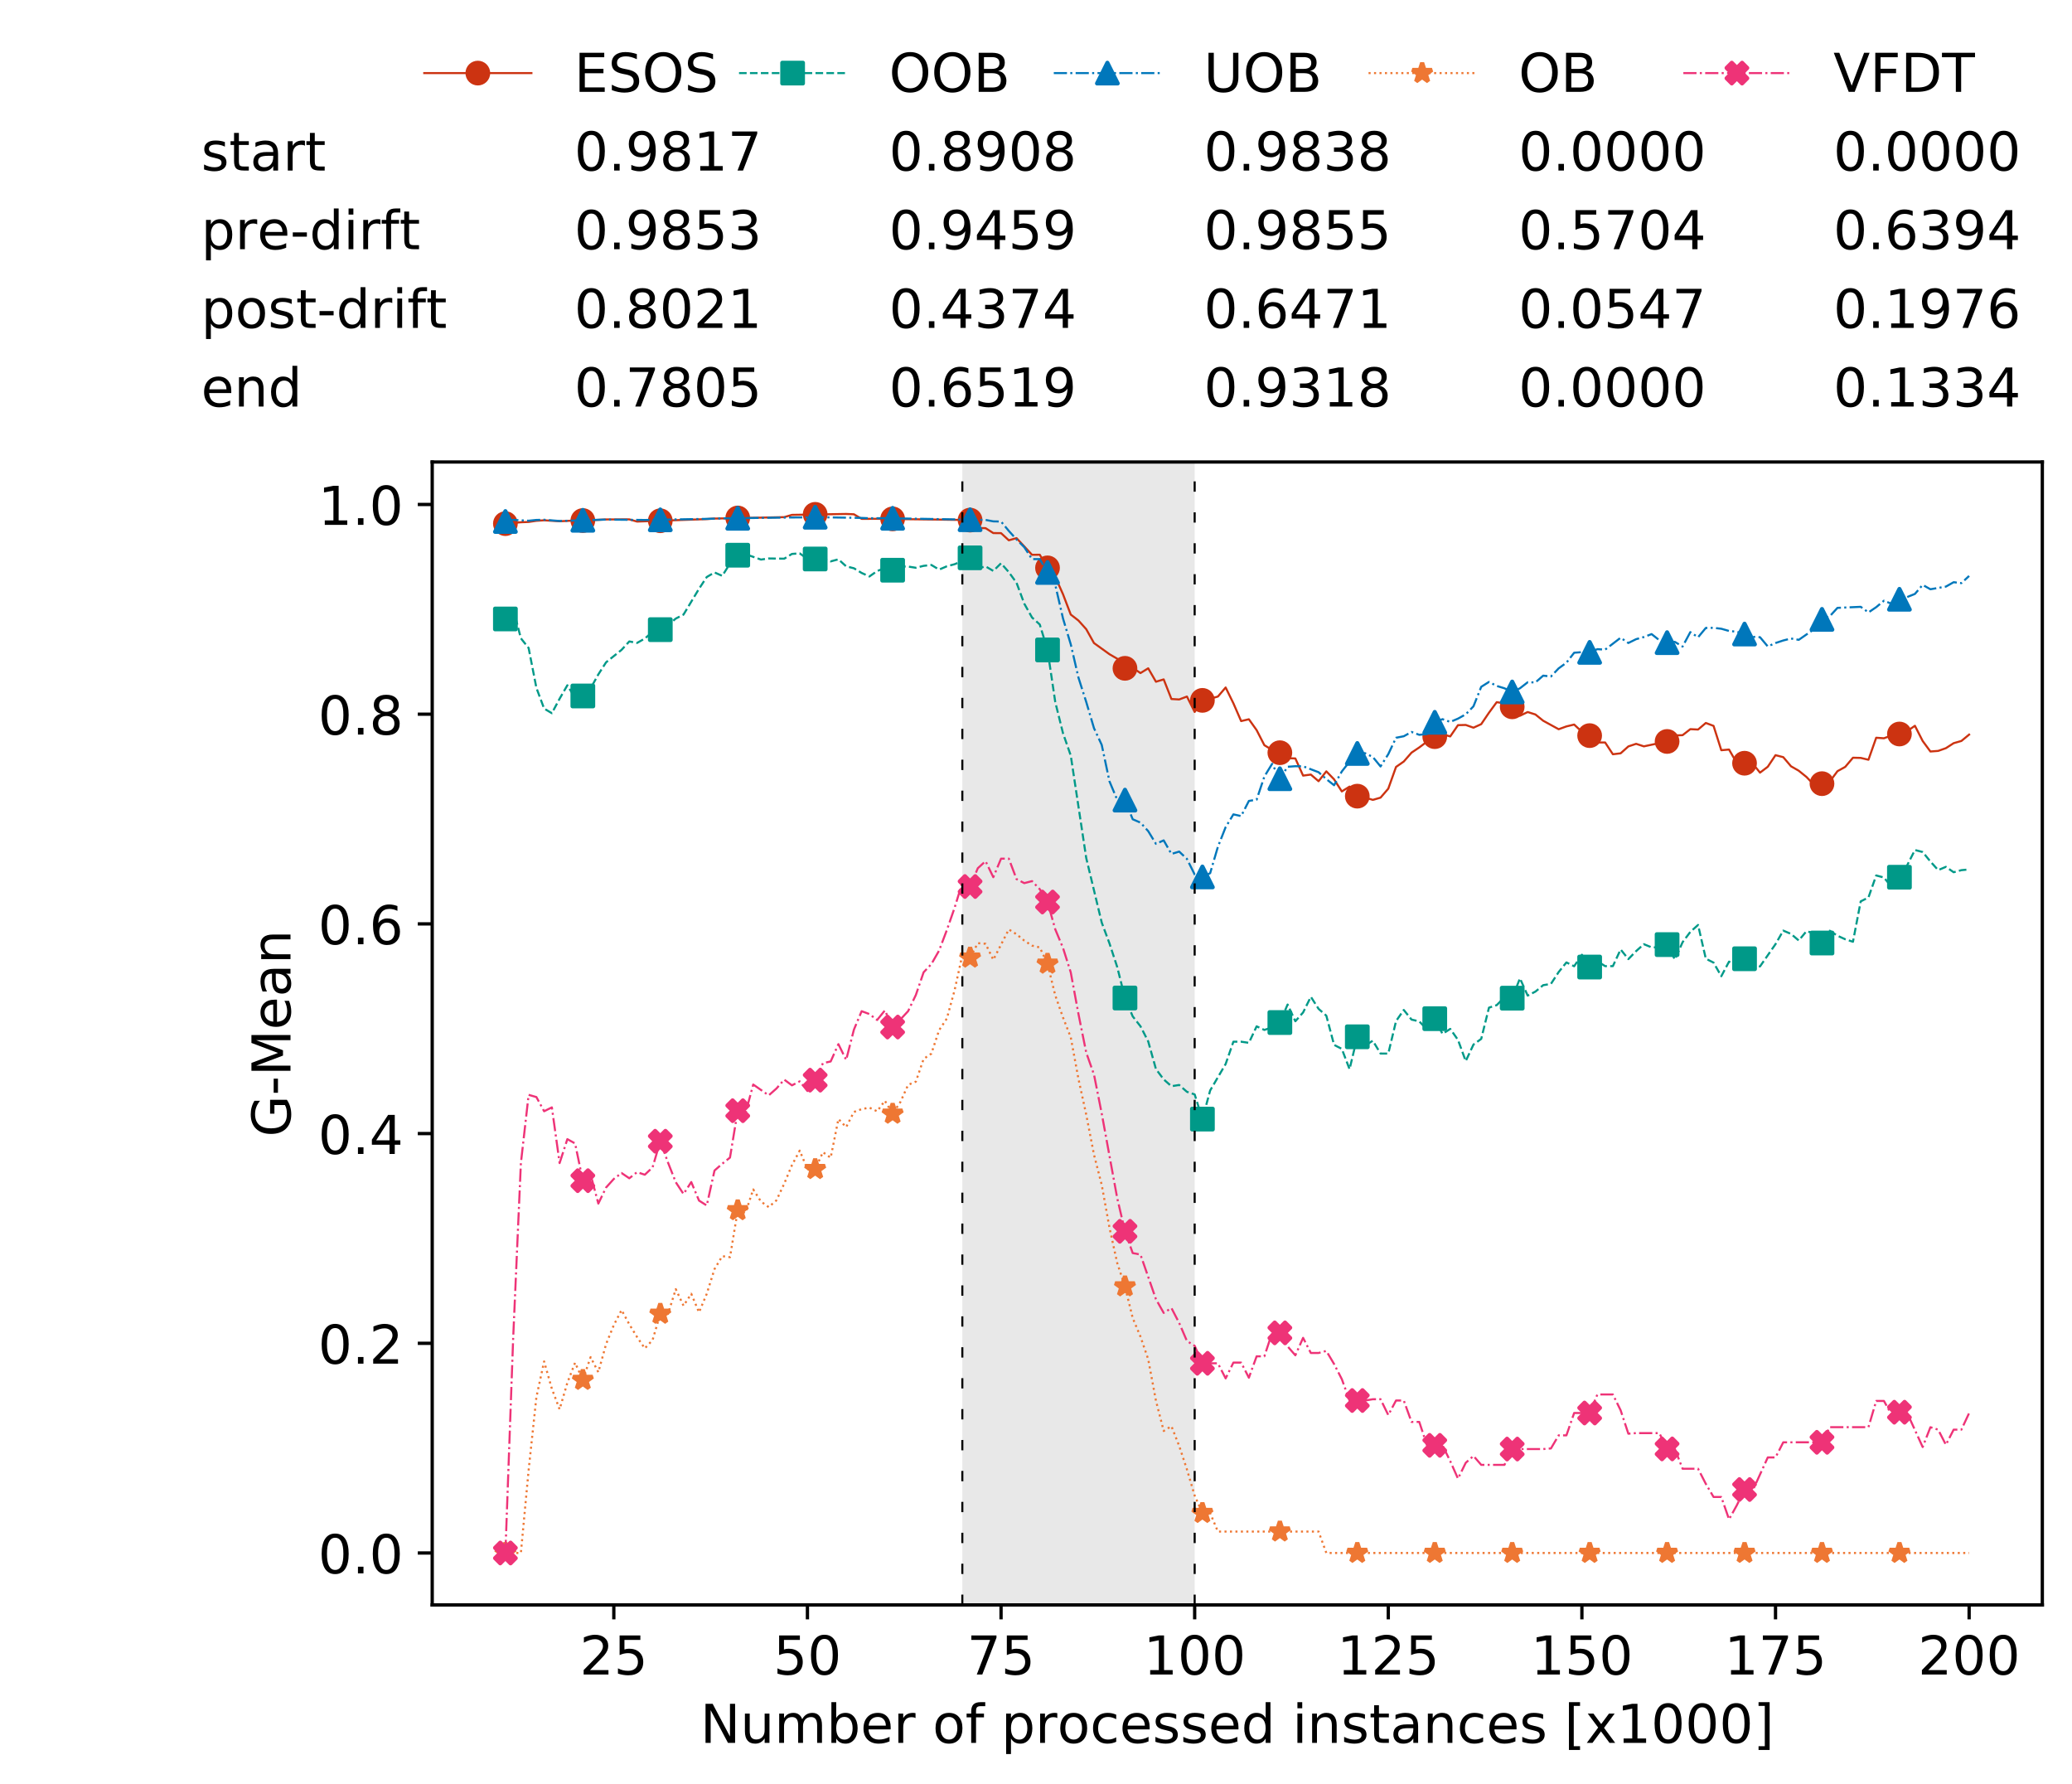 <?xml version="1.0" encoding="utf-8" standalone="no"?>
<!DOCTYPE svg PUBLIC "-//W3C//DTD SVG 1.1//EN"
  "http://www.w3.org/Graphics/SVG/1.1/DTD/svg11.dtd">
<!-- Created with matplotlib (https://matplotlib.org/) -->
<svg height="432.615pt" version="1.1" viewBox="0 0 502.65 432.615" width="502.65pt" xmlns="http://www.w3.org/2000/svg" xmlns:xlink="http://www.w3.org/1999/xlink">
 <defs>
  <style type="text/css">
*{stroke-linecap:butt;stroke-linejoin:round;white-space:pre;}
  </style>
 </defs>
 <g id="figure_1">
  <g id="patch_1">
   <path d="M 0 432.615 
L 502.65 432.615 
L 502.65 0 
L 0 0 
z
" style="fill:#ffffff;"/>
  </g>
  <g id="axes_1">
   <g id="patch_2">
    <path d="M 104.85 389.252 
L 495.45 389.252 
L 495.45 112.052 
L 104.85 112.052 
z
" style="fill:#ffffff;"/>
   </g>
   <g id="patch_3">
    <path clip-path="url(#p70d507f1b3)" d="M 289.817 389.252 
L 289.817 112.052 
L 233.453 112.052 
L 233.453 389.252 
z
" style="fill:#d3d3d3;opacity:0.5;"/>
   </g>
   <g id="matplotlib.axis_1">
    <g id="xtick_1">
     <g id="line2d_1">
      <defs>
       <path d="M 0 0 
L 0 3.5 
" id="m3e5f9d7bec" style="stroke:#000000;stroke-width:0.8;"/>
      </defs>
      <g>
       <use style="stroke:#000000;stroke-width:0.8;" x="148.908" xlink:href="#m3e5f9d7bec" y="389.252"/>
      </g>
     </g>
     <g id="text_1">
      <!-- 25 -->
      <defs>
       <path d="M 19.188 8.297 
L 53.609 8.297 
L 53.609 0 
L 7.328 0 
L 7.328 8.297 
Q 12.938 14.109 22.625 23.891 
Q 32.328 33.688 34.812 36.531 
Q 39.547 41.844 41.422 45.531 
Q 43.312 49.219 43.312 52.781 
Q 43.312 58.594 39.234 62.25 
Q 35.156 65.922 28.609 65.922 
Q 23.969 65.922 18.812 64.312 
Q 13.672 62.703 7.812 59.422 
L 7.812 69.391 
Q 13.766 71.781 18.938 73 
Q 24.125 74.219 28.422 74.219 
Q 39.75 74.219 46.484 68.547 
Q 53.219 62.891 53.219 53.422 
Q 53.219 48.922 51.531 44.891 
Q 49.859 40.875 45.406 35.406 
Q 44.188 33.984 37.641 27.219 
Q 31.109 20.453 19.188 8.297 
z
" id="DejaVuSans-50"/>
       <path d="M 10.797 72.906 
L 49.516 72.906 
L 49.516 64.594 
L 19.828 64.594 
L 19.828 46.734 
Q 21.969 47.469 24.109 47.828 
Q 26.266 48.188 28.422 48.188 
Q 40.625 48.188 47.75 41.5 
Q 54.891 34.812 54.891 23.391 
Q 54.891 11.625 47.562 5.094 
Q 40.234 -1.422 26.906 -1.422 
Q 22.312 -1.422 17.547 -0.641 
Q 12.797 0.141 7.719 1.703 
L 7.719 11.625 
Q 12.109 9.234 16.797 8.062 
Q 21.484 6.891 26.703 6.891 
Q 35.156 6.891 40.078 11.328 
Q 45.016 15.766 45.016 23.391 
Q 45.016 31 40.078 35.438 
Q 35.156 39.891 26.703 39.891 
Q 22.75 39.891 18.812 39.016 
Q 14.891 38.141 10.797 36.281 
z
" id="DejaVuSans-53"/>
      </defs>
      <g transform="translate(140.636 406.13)scale(0.13 -0.13)">
       <use xlink:href="#DejaVuSans-50"/>
       <use x="63.623" xlink:href="#DejaVuSans-53"/>
      </g>
     </g>
    </g>
    <g id="xtick_2">
     <g id="line2d_2">
      <g>
       <use style="stroke:#000000;stroke-width:0.8;" x="195.877" xlink:href="#m3e5f9d7bec" y="389.252"/>
      </g>
     </g>
     <g id="text_2">
      <!-- 50 -->
      <defs>
       <path d="M 31.781 66.406 
Q 24.172 66.406 20.328 58.906 
Q 16.5 51.422 16.5 36.375 
Q 16.5 21.391 20.328 13.891 
Q 24.172 6.391 31.781 6.391 
Q 39.453 6.391 43.281 13.891 
Q 47.125 21.391 47.125 36.375 
Q 47.125 51.422 43.281 58.906 
Q 39.453 66.406 31.781 66.406 
z
M 31.781 74.219 
Q 44.047 74.219 50.516 64.516 
Q 56.984 54.828 56.984 36.375 
Q 56.984 17.969 50.516 8.266 
Q 44.047 -1.422 31.781 -1.422 
Q 19.531 -1.422 13.062 8.266 
Q 6.594 17.969 6.594 36.375 
Q 6.594 54.828 13.062 64.516 
Q 19.531 74.219 31.781 74.219 
z
" id="DejaVuSans-48"/>
      </defs>
      <g transform="translate(187.606 406.13)scale(0.13 -0.13)">
       <use xlink:href="#DejaVuSans-53"/>
       <use x="63.623" xlink:href="#DejaVuSans-48"/>
      </g>
     </g>
    </g>
    <g id="xtick_3">
     <g id="line2d_3">
      <g>
       <use style="stroke:#000000;stroke-width:0.8;" x="242.847" xlink:href="#m3e5f9d7bec" y="389.252"/>
      </g>
     </g>
     <g id="text_3">
      <!-- 75 -->
      <defs>
       <path d="M 8.203 72.906 
L 55.078 72.906 
L 55.078 68.703 
L 28.609 0 
L 18.312 0 
L 43.219 64.594 
L 8.203 64.594 
z
" id="DejaVuSans-55"/>
      </defs>
      <g transform="translate(234.576 406.13)scale(0.13 -0.13)">
       <use xlink:href="#DejaVuSans-55"/>
       <use x="63.623" xlink:href="#DejaVuSans-53"/>
      </g>
     </g>
    </g>
    <g id="xtick_4">
     <g id="line2d_4">
      <g>
       <use style="stroke:#000000;stroke-width:0.8;" x="289.817" xlink:href="#m3e5f9d7bec" y="389.252"/>
      </g>
     </g>
     <g id="text_4">
      <!-- 100 -->
      <defs>
       <path d="M 12.406 8.297 
L 28.516 8.297 
L 28.516 63.922 
L 10.984 60.406 
L 10.984 69.391 
L 28.422 72.906 
L 38.281 72.906 
L 38.281 8.297 
L 54.391 8.297 
L 54.391 0 
L 12.406 0 
z
" id="DejaVuSans-49"/>
      </defs>
      <g transform="translate(277.41 406.13)scale(0.13 -0.13)">
       <use xlink:href="#DejaVuSans-49"/>
       <use x="63.623" xlink:href="#DejaVuSans-48"/>
       <use x="127.246" xlink:href="#DejaVuSans-48"/>
      </g>
     </g>
    </g>
    <g id="xtick_5">
     <g id="line2d_5">
      <g>
       <use style="stroke:#000000;stroke-width:0.8;" x="336.786" xlink:href="#m3e5f9d7bec" y="389.252"/>
      </g>
     </g>
     <g id="text_5">
      <!-- 125 -->
      <g transform="translate(324.379 406.13)scale(0.13 -0.13)">
       <use xlink:href="#DejaVuSans-49"/>
       <use x="63.623" xlink:href="#DejaVuSans-50"/>
       <use x="127.246" xlink:href="#DejaVuSans-53"/>
      </g>
     </g>
    </g>
    <g id="xtick_6">
     <g id="line2d_6">
      <g>
       <use style="stroke:#000000;stroke-width:0.8;" x="383.756" xlink:href="#m3e5f9d7bec" y="389.252"/>
      </g>
     </g>
     <g id="text_6">
      <!-- 150 -->
      <g transform="translate(371.349 406.13)scale(0.13 -0.13)">
       <use xlink:href="#DejaVuSans-49"/>
       <use x="63.623" xlink:href="#DejaVuSans-53"/>
       <use x="127.246" xlink:href="#DejaVuSans-48"/>
      </g>
     </g>
    </g>
    <g id="xtick_7">
     <g id="line2d_7">
      <g>
       <use style="stroke:#000000;stroke-width:0.8;" x="430.726" xlink:href="#m3e5f9d7bec" y="389.252"/>
      </g>
     </g>
     <g id="text_7">
      <!-- 175 -->
      <g transform="translate(418.319 406.13)scale(0.13 -0.13)">
       <use xlink:href="#DejaVuSans-49"/>
       <use x="63.623" xlink:href="#DejaVuSans-55"/>
       <use x="127.246" xlink:href="#DejaVuSans-53"/>
      </g>
     </g>
    </g>
    <g id="xtick_8">
     <g id="line2d_8">
      <g>
       <use style="stroke:#000000;stroke-width:0.8;" x="477.695" xlink:href="#m3e5f9d7bec" y="389.252"/>
      </g>
     </g>
     <g id="text_8">
      <!-- 200 -->
      <g transform="translate(465.289 406.13)scale(0.13 -0.13)">
       <use xlink:href="#DejaVuSans-50"/>
       <use x="63.623" xlink:href="#DejaVuSans-48"/>
       <use x="127.246" xlink:href="#DejaVuSans-48"/>
      </g>
     </g>
    </g>
    <g id="text_9">
     <!-- Number of processed instances [x1000] -->
     <defs>
      <path d="M 9.812 72.906 
L 23.094 72.906 
L 55.422 11.922 
L 55.422 72.906 
L 64.984 72.906 
L 64.984 0 
L 51.703 0 
L 19.391 60.984 
L 19.391 0 
L 9.812 0 
z
" id="DejaVuSans-78"/>
      <path d="M 8.5 21.578 
L 8.5 54.688 
L 17.484 54.688 
L 17.484 21.922 
Q 17.484 14.156 20.5 10.266 
Q 23.531 6.391 29.594 6.391 
Q 36.859 6.391 41.078 11.031 
Q 45.312 15.672 45.312 23.688 
L 45.312 54.688 
L 54.297 54.688 
L 54.297 0 
L 45.312 0 
L 45.312 8.406 
Q 42.047 3.422 37.719 1 
Q 33.406 -1.422 27.688 -1.422 
Q 18.266 -1.422 13.375 4.438 
Q 8.5 10.297 8.5 21.578 
z
M 31.109 56 
z
" id="DejaVuSans-117"/>
      <path d="M 52 44.188 
Q 55.375 50.25 60.062 53.125 
Q 64.75 56 71.094 56 
Q 79.641 56 84.281 50.016 
Q 88.922 44.047 88.922 33.016 
L 88.922 0 
L 79.891 0 
L 79.891 32.719 
Q 79.891 40.578 77.094 44.375 
Q 74.312 48.188 68.609 48.188 
Q 61.625 48.188 57.562 43.547 
Q 53.516 38.922 53.516 30.906 
L 53.516 0 
L 44.484 0 
L 44.484 32.719 
Q 44.484 40.625 41.703 44.406 
Q 38.922 48.188 33.109 48.188 
Q 26.219 48.188 22.156 43.531 
Q 18.109 38.875 18.109 30.906 
L 18.109 0 
L 9.078 0 
L 9.078 54.688 
L 18.109 54.688 
L 18.109 46.188 
Q 21.188 51.219 25.484 53.609 
Q 29.781 56 35.688 56 
Q 41.656 56 45.828 52.969 
Q 50 49.953 52 44.188 
z
" id="DejaVuSans-109"/>
      <path d="M 48.688 27.297 
Q 48.688 37.203 44.609 42.844 
Q 40.531 48.484 33.406 48.484 
Q 26.266 48.484 22.188 42.844 
Q 18.109 37.203 18.109 27.297 
Q 18.109 17.391 22.188 11.75 
Q 26.266 6.109 33.406 6.109 
Q 40.531 6.109 44.609 11.75 
Q 48.688 17.391 48.688 27.297 
z
M 18.109 46.391 
Q 20.953 51.266 25.266 53.625 
Q 29.594 56 35.594 56 
Q 45.562 56 51.781 48.094 
Q 58.016 40.188 58.016 27.297 
Q 58.016 14.406 51.781 6.484 
Q 45.562 -1.422 35.594 -1.422 
Q 29.594 -1.422 25.266 0.953 
Q 20.953 3.328 18.109 8.203 
L 18.109 0 
L 9.078 0 
L 9.078 75.984 
L 18.109 75.984 
z
" id="DejaVuSans-98"/>
      <path d="M 56.203 29.594 
L 56.203 25.203 
L 14.891 25.203 
Q 15.484 15.922 20.484 11.062 
Q 25.484 6.203 34.422 6.203 
Q 39.594 6.203 44.453 7.469 
Q 49.312 8.734 54.109 11.281 
L 54.109 2.781 
Q 49.266 0.734 44.188 -0.344 
Q 39.109 -1.422 33.891 -1.422 
Q 20.797 -1.422 13.156 6.188 
Q 5.516 13.812 5.516 26.812 
Q 5.516 40.234 12.766 48.109 
Q 20.016 56 32.328 56 
Q 43.359 56 49.781 48.891 
Q 56.203 41.797 56.203 29.594 
z
M 47.219 32.234 
Q 47.125 39.594 43.094 43.984 
Q 39.062 48.391 32.422 48.391 
Q 24.906 48.391 20.391 44.141 
Q 15.875 39.891 15.188 32.172 
z
" id="DejaVuSans-101"/>
      <path d="M 41.109 46.297 
Q 39.594 47.172 37.812 47.578 
Q 36.031 48 33.891 48 
Q 26.266 48 22.188 43.047 
Q 18.109 38.094 18.109 28.812 
L 18.109 0 
L 9.078 0 
L 9.078 54.688 
L 18.109 54.688 
L 18.109 46.188 
Q 20.953 51.172 25.484 53.578 
Q 30.031 56 36.531 56 
Q 37.453 56 38.578 55.875 
Q 39.703 55.766 41.062 55.516 
z
" id="DejaVuSans-114"/>
      <path id="DejaVuSans-32"/>
      <path d="M 30.609 48.391 
Q 23.391 48.391 19.188 42.75 
Q 14.984 37.109 14.984 27.297 
Q 14.984 17.484 19.156 11.844 
Q 23.344 6.203 30.609 6.203 
Q 37.797 6.203 41.984 11.859 
Q 46.188 17.531 46.188 27.297 
Q 46.188 37.016 41.984 42.703 
Q 37.797 48.391 30.609 48.391 
z
M 30.609 56 
Q 42.328 56 49.016 48.375 
Q 55.719 40.766 55.719 27.297 
Q 55.719 13.875 49.016 6.219 
Q 42.328 -1.422 30.609 -1.422 
Q 18.844 -1.422 12.172 6.219 
Q 5.516 13.875 5.516 27.297 
Q 5.516 40.766 12.172 48.375 
Q 18.844 56 30.609 56 
z
" id="DejaVuSans-111"/>
      <path d="M 37.109 75.984 
L 37.109 68.5 
L 28.516 68.5 
Q 23.688 68.5 21.797 66.547 
Q 19.922 64.594 19.922 59.516 
L 19.922 54.688 
L 34.719 54.688 
L 34.719 47.703 
L 19.922 47.703 
L 19.922 0 
L 10.891 0 
L 10.891 47.703 
L 2.297 47.703 
L 2.297 54.688 
L 10.891 54.688 
L 10.891 58.5 
Q 10.891 67.625 15.141 71.797 
Q 19.391 75.984 28.609 75.984 
z
" id="DejaVuSans-102"/>
      <path d="M 18.109 8.203 
L 18.109 -20.797 
L 9.078 -20.797 
L 9.078 54.688 
L 18.109 54.688 
L 18.109 46.391 
Q 20.953 51.266 25.266 53.625 
Q 29.594 56 35.594 56 
Q 45.562 56 51.781 48.094 
Q 58.016 40.188 58.016 27.297 
Q 58.016 14.406 51.781 6.484 
Q 45.562 -1.422 35.594 -1.422 
Q 29.594 -1.422 25.266 0.953 
Q 20.953 3.328 18.109 8.203 
z
M 48.688 27.297 
Q 48.688 37.203 44.609 42.844 
Q 40.531 48.484 33.406 48.484 
Q 26.266 48.484 22.188 42.844 
Q 18.109 37.203 18.109 27.297 
Q 18.109 17.391 22.188 11.75 
Q 26.266 6.109 33.406 6.109 
Q 40.531 6.109 44.609 11.75 
Q 48.688 17.391 48.688 27.297 
z
" id="DejaVuSans-112"/>
      <path d="M 48.781 52.594 
L 48.781 44.188 
Q 44.969 46.297 41.141 47.344 
Q 37.312 48.391 33.406 48.391 
Q 24.656 48.391 19.812 42.844 
Q 14.984 37.312 14.984 27.297 
Q 14.984 17.281 19.812 11.734 
Q 24.656 6.203 33.406 6.203 
Q 37.312 6.203 41.141 7.25 
Q 44.969 8.297 48.781 10.406 
L 48.781 2.094 
Q 45.016 0.344 40.984 -0.531 
Q 36.969 -1.422 32.422 -1.422 
Q 20.062 -1.422 12.781 6.344 
Q 5.516 14.109 5.516 27.297 
Q 5.516 40.672 12.859 48.328 
Q 20.219 56 33.016 56 
Q 37.156 56 41.109 55.141 
Q 45.062 54.297 48.781 52.594 
z
" id="DejaVuSans-99"/>
      <path d="M 44.281 53.078 
L 44.281 44.578 
Q 40.484 46.531 36.375 47.5 
Q 32.281 48.484 27.875 48.484 
Q 21.188 48.484 17.844 46.438 
Q 14.5 44.391 14.5 40.281 
Q 14.5 37.156 16.891 35.375 
Q 19.281 33.594 26.516 31.984 
L 29.594 31.297 
Q 39.156 29.25 43.188 25.516 
Q 47.219 21.781 47.219 15.094 
Q 47.219 7.469 41.188 3.016 
Q 35.156 -1.422 24.609 -1.422 
Q 20.219 -1.422 15.453 -0.562 
Q 10.688 0.297 5.422 2 
L 5.422 11.281 
Q 10.406 8.688 15.234 7.391 
Q 20.062 6.109 24.812 6.109 
Q 31.156 6.109 34.562 8.281 
Q 37.984 10.453 37.984 14.406 
Q 37.984 18.062 35.516 20.016 
Q 33.062 21.969 24.703 23.781 
L 21.578 24.516 
Q 13.234 26.266 9.516 29.906 
Q 5.812 33.547 5.812 39.891 
Q 5.812 47.609 11.281 51.797 
Q 16.75 56 26.812 56 
Q 31.781 56 36.172 55.266 
Q 40.578 54.547 44.281 53.078 
z
" id="DejaVuSans-115"/>
      <path d="M 45.406 46.391 
L 45.406 75.984 
L 54.391 75.984 
L 54.391 0 
L 45.406 0 
L 45.406 8.203 
Q 42.578 3.328 38.25 0.953 
Q 33.938 -1.422 27.875 -1.422 
Q 17.969 -1.422 11.734 6.484 
Q 5.516 14.406 5.516 27.297 
Q 5.516 40.188 11.734 48.094 
Q 17.969 56 27.875 56 
Q 33.938 56 38.25 53.625 
Q 42.578 51.266 45.406 46.391 
z
M 14.797 27.297 
Q 14.797 17.391 18.875 11.75 
Q 22.953 6.109 30.078 6.109 
Q 37.203 6.109 41.297 11.75 
Q 45.406 17.391 45.406 27.297 
Q 45.406 37.203 41.297 42.844 
Q 37.203 48.484 30.078 48.484 
Q 22.953 48.484 18.875 42.844 
Q 14.797 37.203 14.797 27.297 
z
" id="DejaVuSans-100"/>
      <path d="M 9.422 54.688 
L 18.406 54.688 
L 18.406 0 
L 9.422 0 
z
M 9.422 75.984 
L 18.406 75.984 
L 18.406 64.594 
L 9.422 64.594 
z
" id="DejaVuSans-105"/>
      <path d="M 54.891 33.016 
L 54.891 0 
L 45.906 0 
L 45.906 32.719 
Q 45.906 40.484 42.875 44.328 
Q 39.844 48.188 33.797 48.188 
Q 26.516 48.188 22.312 43.547 
Q 18.109 38.922 18.109 30.906 
L 18.109 0 
L 9.078 0 
L 9.078 54.688 
L 18.109 54.688 
L 18.109 46.188 
Q 21.344 51.125 25.703 53.562 
Q 30.078 56 35.797 56 
Q 45.219 56 50.047 50.172 
Q 54.891 44.344 54.891 33.016 
z
" id="DejaVuSans-110"/>
      <path d="M 18.312 70.219 
L 18.312 54.688 
L 36.812 54.688 
L 36.812 47.703 
L 18.312 47.703 
L 18.312 18.016 
Q 18.312 11.328 20.141 9.422 
Q 21.969 7.516 27.594 7.516 
L 36.812 7.516 
L 36.812 0 
L 27.594 0 
Q 17.188 0 13.234 3.875 
Q 9.281 7.766 9.281 18.016 
L 9.281 47.703 
L 2.688 47.703 
L 2.688 54.688 
L 9.281 54.688 
L 9.281 70.219 
z
" id="DejaVuSans-116"/>
      <path d="M 34.281 27.484 
Q 23.391 27.484 19.188 25 
Q 14.984 22.516 14.984 16.5 
Q 14.984 11.719 18.141 8.906 
Q 21.297 6.109 26.703 6.109 
Q 34.188 6.109 38.703 11.406 
Q 43.219 16.703 43.219 25.484 
L 43.219 27.484 
z
M 52.203 31.203 
L 52.203 0 
L 43.219 0 
L 43.219 8.297 
Q 40.141 3.328 35.547 0.953 
Q 30.953 -1.422 24.312 -1.422 
Q 15.922 -1.422 10.953 3.297 
Q 6 8.016 6 15.922 
Q 6 25.141 12.172 29.828 
Q 18.359 34.516 30.609 34.516 
L 43.219 34.516 
L 43.219 35.406 
Q 43.219 41.609 39.141 45 
Q 35.062 48.391 27.688 48.391 
Q 23 48.391 18.547 47.266 
Q 14.109 46.141 10.016 43.891 
L 10.016 52.203 
Q 14.938 54.109 19.578 55.047 
Q 24.219 56 28.609 56 
Q 40.484 56 46.344 49.844 
Q 52.203 43.703 52.203 31.203 
z
" id="DejaVuSans-97"/>
      <path d="M 8.594 75.984 
L 29.297 75.984 
L 29.297 69 
L 17.578 69 
L 17.578 -6.203 
L 29.297 -6.203 
L 29.297 -13.188 
L 8.594 -13.188 
z
" id="DejaVuSans-91"/>
      <path d="M 54.891 54.688 
L 35.109 28.078 
L 55.906 0 
L 45.312 0 
L 29.391 21.484 
L 13.484 0 
L 2.875 0 
L 24.125 28.609 
L 4.688 54.688 
L 15.281 54.688 
L 29.781 35.203 
L 44.281 54.688 
z
" id="DejaVuSans-120"/>
      <path d="M 30.422 75.984 
L 30.422 -13.188 
L 9.719 -13.188 
L 9.719 -6.203 
L 21.391 -6.203 
L 21.391 69 
L 9.719 69 
L 9.719 75.984 
z
" id="DejaVuSans-93"/>
     </defs>
     <g transform="translate(169.881 422.711)scale(0.13 -0.13)">
      <use xlink:href="#DejaVuSans-78"/>
      <use x="74.805" xlink:href="#DejaVuSans-117"/>
      <use x="138.184" xlink:href="#DejaVuSans-109"/>
      <use x="235.596" xlink:href="#DejaVuSans-98"/>
      <use x="299.072" xlink:href="#DejaVuSans-101"/>
      <use x="360.596" xlink:href="#DejaVuSans-114"/>
      <use x="401.709" xlink:href="#DejaVuSans-32"/>
      <use x="433.496" xlink:href="#DejaVuSans-111"/>
      <use x="494.678" xlink:href="#DejaVuSans-102"/>
      <use x="529.883" xlink:href="#DejaVuSans-32"/>
      <use x="561.67" xlink:href="#DejaVuSans-112"/>
      <use x="625.146" xlink:href="#DejaVuSans-114"/>
      <use x="666.229" xlink:href="#DejaVuSans-111"/>
      <use x="727.41" xlink:href="#DejaVuSans-99"/>
      <use x="782.391" xlink:href="#DejaVuSans-101"/>
      <use x="843.914" xlink:href="#DejaVuSans-115"/>
      <use x="896.014" xlink:href="#DejaVuSans-115"/>
      <use x="948.113" xlink:href="#DejaVuSans-101"/>
      <use x="1009.637" xlink:href="#DejaVuSans-100"/>
      <use x="1073.113" xlink:href="#DejaVuSans-32"/>
      <use x="1104.9" xlink:href="#DejaVuSans-105"/>
      <use x="1132.684" xlink:href="#DejaVuSans-110"/>
      <use x="1196.062" xlink:href="#DejaVuSans-115"/>
      <use x="1248.162" xlink:href="#DejaVuSans-116"/>
      <use x="1287.371" xlink:href="#DejaVuSans-97"/>
      <use x="1348.65" xlink:href="#DejaVuSans-110"/>
      <use x="1412.029" xlink:href="#DejaVuSans-99"/>
      <use x="1467.01" xlink:href="#DejaVuSans-101"/>
      <use x="1528.533" xlink:href="#DejaVuSans-115"/>
      <use x="1580.633" xlink:href="#DejaVuSans-32"/>
      <use x="1612.42" xlink:href="#DejaVuSans-91"/>
      <use x="1651.434" xlink:href="#DejaVuSans-120"/>
      <use x="1710.613" xlink:href="#DejaVuSans-49"/>
      <use x="1774.236" xlink:href="#DejaVuSans-48"/>
      <use x="1837.859" xlink:href="#DejaVuSans-48"/>
      <use x="1901.482" xlink:href="#DejaVuSans-48"/>
      <use x="1965.105" xlink:href="#DejaVuSans-93"/>
     </g>
    </g>
   </g>
   <g id="matplotlib.axis_2">
    <g id="ytick_1">
     <g id="line2d_9">
      <defs>
       <path d="M 0 0 
L -3.5 0 
" id="m6319957284" style="stroke:#000000;stroke-width:0.8;"/>
      </defs>
      <g>
       <use style="stroke:#000000;stroke-width:0.8;" x="104.85" xlink:href="#m6319957284" y="376.652"/>
      </g>
     </g>
     <g id="text_10">
      <!-- 0.0 -->
      <defs>
       <path d="M 10.688 12.406 
L 21 12.406 
L 21 0 
L 10.688 0 
z
" id="DejaVuSans-46"/>
      </defs>
      <g transform="translate(77.176 381.591)scale(0.13 -0.13)">
       <use xlink:href="#DejaVuSans-48"/>
       <use x="63.623" xlink:href="#DejaVuSans-46"/>
       <use x="95.41" xlink:href="#DejaVuSans-48"/>
      </g>
     </g>
    </g>
    <g id="ytick_2">
     <g id="line2d_10">
      <g>
       <use style="stroke:#000000;stroke-width:0.8;" x="104.85" xlink:href="#m6319957284" y="325.793"/>
      </g>
     </g>
     <g id="text_11">
      <!-- 0.2 -->
      <g transform="translate(77.176 330.732)scale(0.13 -0.13)">
       <use xlink:href="#DejaVuSans-48"/>
       <use x="63.623" xlink:href="#DejaVuSans-46"/>
       <use x="95.41" xlink:href="#DejaVuSans-50"/>
      </g>
     </g>
    </g>
    <g id="ytick_3">
     <g id="line2d_11">
      <g>
       <use style="stroke:#000000;stroke-width:0.8;" x="104.85" xlink:href="#m6319957284" y="274.933"/>
      </g>
     </g>
     <g id="text_12">
      <!-- 0.4 -->
      <defs>
       <path d="M 37.797 64.312 
L 12.891 25.391 
L 37.797 25.391 
z
M 35.203 72.906 
L 47.609 72.906 
L 47.609 25.391 
L 58.016 25.391 
L 58.016 17.188 
L 47.609 17.188 
L 47.609 0 
L 37.797 0 
L 37.797 17.188 
L 4.891 17.188 
L 4.891 26.703 
z
" id="DejaVuSans-52"/>
      </defs>
      <g transform="translate(77.176 279.872)scale(0.13 -0.13)">
       <use xlink:href="#DejaVuSans-48"/>
       <use x="63.623" xlink:href="#DejaVuSans-46"/>
       <use x="95.41" xlink:href="#DejaVuSans-52"/>
      </g>
     </g>
    </g>
    <g id="ytick_4">
     <g id="line2d_12">
      <g>
       <use style="stroke:#000000;stroke-width:0.8;" x="104.85" xlink:href="#m6319957284" y="224.074"/>
      </g>
     </g>
     <g id="text_13">
      <!-- 0.6 -->
      <defs>
       <path d="M 33.016 40.375 
Q 26.375 40.375 22.484 35.828 
Q 18.609 31.297 18.609 23.391 
Q 18.609 15.531 22.484 10.953 
Q 26.375 6.391 33.016 6.391 
Q 39.656 6.391 43.531 10.953 
Q 47.406 15.531 47.406 23.391 
Q 47.406 31.297 43.531 35.828 
Q 39.656 40.375 33.016 40.375 
z
M 52.594 71.297 
L 52.594 62.312 
Q 48.875 64.062 45.094 64.984 
Q 41.312 65.922 37.594 65.922 
Q 27.828 65.922 22.672 59.328 
Q 17.531 52.734 16.797 39.406 
Q 19.672 43.656 24.016 45.922 
Q 28.375 48.188 33.594 48.188 
Q 44.578 48.188 50.953 41.516 
Q 57.328 34.859 57.328 23.391 
Q 57.328 12.156 50.688 5.359 
Q 44.047 -1.422 33.016 -1.422 
Q 20.359 -1.422 13.672 8.266 
Q 6.984 17.969 6.984 36.375 
Q 6.984 53.656 15.188 63.938 
Q 23.391 74.219 37.203 74.219 
Q 40.922 74.219 44.703 73.484 
Q 48.484 72.75 52.594 71.297 
z
" id="DejaVuSans-54"/>
      </defs>
      <g transform="translate(77.176 229.013)scale(0.13 -0.13)">
       <use xlink:href="#DejaVuSans-48"/>
       <use x="63.623" xlink:href="#DejaVuSans-46"/>
       <use x="95.41" xlink:href="#DejaVuSans-54"/>
      </g>
     </g>
    </g>
    <g id="ytick_5">
     <g id="line2d_13">
      <g>
       <use style="stroke:#000000;stroke-width:0.8;" x="104.85" xlink:href="#m6319957284" y="173.215"/>
      </g>
     </g>
     <g id="text_14">
      <!-- 0.8 -->
      <defs>
       <path d="M 31.781 34.625 
Q 24.75 34.625 20.719 30.859 
Q 16.703 27.094 16.703 20.516 
Q 16.703 13.922 20.719 10.156 
Q 24.75 6.391 31.781 6.391 
Q 38.812 6.391 42.859 10.172 
Q 46.922 13.969 46.922 20.516 
Q 46.922 27.094 42.891 30.859 
Q 38.875 34.625 31.781 34.625 
z
M 21.922 38.812 
Q 15.578 40.375 12.031 44.719 
Q 8.5 49.078 8.5 55.328 
Q 8.5 64.062 14.719 69.141 
Q 20.953 74.219 31.781 74.219 
Q 42.672 74.219 48.875 69.141 
Q 55.078 64.062 55.078 55.328 
Q 55.078 49.078 51.531 44.719 
Q 48 40.375 41.703 38.812 
Q 48.828 37.156 52.797 32.312 
Q 56.781 27.484 56.781 20.516 
Q 56.781 9.906 50.312 4.234 
Q 43.844 -1.422 31.781 -1.422 
Q 19.734 -1.422 13.25 4.234 
Q 6.781 9.906 6.781 20.516 
Q 6.781 27.484 10.781 32.312 
Q 14.797 37.156 21.922 38.812 
z
M 18.312 54.391 
Q 18.312 48.734 21.844 45.562 
Q 25.391 42.391 31.781 42.391 
Q 38.141 42.391 41.719 45.562 
Q 45.312 48.734 45.312 54.391 
Q 45.312 60.062 41.719 63.234 
Q 38.141 66.406 31.781 66.406 
Q 25.391 66.406 21.844 63.234 
Q 18.312 60.062 18.312 54.391 
z
" id="DejaVuSans-56"/>
      </defs>
      <g transform="translate(77.176 178.154)scale(0.13 -0.13)">
       <use xlink:href="#DejaVuSans-48"/>
       <use x="63.623" xlink:href="#DejaVuSans-46"/>
       <use x="95.41" xlink:href="#DejaVuSans-56"/>
      </g>
     </g>
    </g>
    <g id="ytick_6">
     <g id="line2d_14">
      <g>
       <use style="stroke:#000000;stroke-width:0.8;" x="104.85" xlink:href="#m6319957284" y="122.356"/>
      </g>
     </g>
     <g id="text_15">
      <!-- 1.0 -->
      <g transform="translate(77.176 127.295)scale(0.13 -0.13)">
       <use xlink:href="#DejaVuSans-49"/>
       <use x="63.623" xlink:href="#DejaVuSans-46"/>
       <use x="95.41" xlink:href="#DejaVuSans-48"/>
      </g>
     </g>
    </g>
    <g id="text_16">
     <!-- G-Mean -->
     <defs>
      <path d="M 59.516 10.406 
L 59.516 29.984 
L 43.406 29.984 
L 43.406 38.094 
L 69.281 38.094 
L 69.281 6.781 
Q 63.578 2.734 56.688 0.656 
Q 49.812 -1.422 42 -1.422 
Q 24.906 -1.422 15.25 8.562 
Q 5.609 18.562 5.609 36.375 
Q 5.609 54.25 15.25 64.234 
Q 24.906 74.219 42 74.219 
Q 49.125 74.219 55.547 72.453 
Q 61.969 70.703 67.391 67.281 
L 67.391 56.781 
Q 61.922 61.422 55.766 63.766 
Q 49.609 66.109 42.828 66.109 
Q 29.438 66.109 22.719 58.641 
Q 16.016 51.172 16.016 36.375 
Q 16.016 21.625 22.719 14.156 
Q 29.438 6.688 42.828 6.688 
Q 48.047 6.688 52.141 7.594 
Q 56.25 8.5 59.516 10.406 
z
" id="DejaVuSans-71"/>
      <path d="M 4.891 31.391 
L 31.203 31.391 
L 31.203 23.391 
L 4.891 23.391 
z
" id="DejaVuSans-45"/>
      <path d="M 9.812 72.906 
L 24.516 72.906 
L 43.109 23.297 
L 61.812 72.906 
L 76.516 72.906 
L 76.516 0 
L 66.891 0 
L 66.891 64.016 
L 48.094 14.016 
L 38.188 14.016 
L 19.391 64.016 
L 19.391 0 
L 9.812 0 
z
" id="DejaVuSans-77"/>
     </defs>
     <g transform="translate(70.472 275.744)rotate(-90)scale(0.13 -0.13)">
      <use xlink:href="#DejaVuSans-71"/>
      <use x="77.49" xlink:href="#DejaVuSans-45"/>
      <use x="113.574" xlink:href="#DejaVuSans-77"/>
      <use x="199.854" xlink:href="#DejaVuSans-101"/>
      <use x="261.377" xlink:href="#DejaVuSans-97"/>
      <use x="322.656" xlink:href="#DejaVuSans-110"/>
     </g>
    </g>
   </g>
   <g id="line2d_15"/>
   <g id="line2d_16"/>
   <g id="line2d_17"/>
   <g id="line2d_18"/>
   <g id="line2d_19"/>
   <g id="line2d_20">
    <path clip-path="url(#p70d507f1b3)" d="M 122.605 126.998 
L 126.362 126.663 
L 128.241 126.589 
L 130.12 126.311 
L 131.998 126.189 
L 135.756 126.425 
L 139.514 126.245 
L 143.271 126.179 
L 147.029 125.983 
L 152.665 125.967 
L 154.544 126.496 
L 171.453 125.898 
L 173.332 125.768 
L 177.089 125.709 
L 180.847 125.623 
L 190.241 125.423 
L 192.12 124.876 
L 205.271 124.653 
L 207.15 124.731 
L 209.029 125.841 
L 212.786 125.829 
L 227.817 126.018 
L 235.332 126.141 
L 237.211 128.051 
L 239.089 128.095 
L 240.968 129.289 
L 242.847 129.308 
L 244.726 131.04 
L 246.605 130.513 
L 250.362 134.562 
L 252.241 134.542 
L 254.12 137.728 
L 255.998 139.911 
L 257.877 144.127 
L 259.756 149.051 
L 261.635 150.511 
L 263.514 152.606 
L 265.392 155.966 
L 269.15 158.67 
L 271.029 159.759 
L 272.908 162.093 
L 274.786 161.965 
L 276.665 163.242 
L 278.544 162.087 
L 280.423 165.341 
L 282.302 164.777 
L 284.18 169.535 
L 286.059 169.644 
L 287.938 168.936 
L 289.817 172.671 
L 291.695 169.864 
L 293.574 169.473 
L 295.453 168.935 
L 297.332 166.739 
L 299.211 170.576 
L 301.089 174.887 
L 302.968 174.445 
L 304.847 177.08 
L 306.726 180.735 
L 308.605 181.882 
L 310.483 182.557 
L 312.362 183.885 
L 314.241 183.949 
L 316.12 188.111 
L 317.998 187.861 
L 319.877 189.466 
L 321.756 187.077 
L 323.635 189.013 
L 325.514 191.951 
L 327.392 190.778 
L 329.271 193.096 
L 331.15 193.425 
L 333.029 194.001 
L 334.908 193.454 
L 336.786 191.277 
L 338.665 186.008 
L 340.544 184.696 
L 342.423 182.543 
L 344.302 181.277 
L 346.18 179.872 
L 348.059 178.661 
L 349.938 178.077 
L 351.817 178.609 
L 353.695 175.873 
L 355.574 175.826 
L 357.453 176.489 
L 359.332 175.63 
L 361.211 172.861 
L 363.089 170.299 
L 364.968 170.591 
L 366.847 171.428 
L 368.726 173.598 
L 370.605 172.69 
L 372.483 173.29 
L 374.362 174.801 
L 378.12 176.861 
L 379.998 176.181 
L 381.877 175.728 
L 383.756 177.482 
L 385.635 178.414 
L 387.514 180.068 
L 389.392 180.078 
L 391.271 182.931 
L 393.15 182.706 
L 395.029 181.031 
L 396.908 180.403 
L 398.786 181.016 
L 404.423 179.829 
L 406.302 178.36 
L 408.18 178.305 
L 410.059 176.844 
L 411.938 176.938 
L 413.817 175.343 
L 415.695 176.051 
L 417.574 181.955 
L 419.453 181.787 
L 421.332 185.07 
L 425.089 185.076 
L 426.968 187.39 
L 428.847 185.964 
L 430.726 183.153 
L 432.605 183.635 
L 434.483 185.849 
L 436.362 186.927 
L 438.241 188.445 
L 440.12 190.417 
L 441.998 190.064 
L 443.877 189.573 
L 445.756 187.035 
L 447.635 185.996 
L 449.514 183.774 
L 451.392 183.821 
L 453.271 184.264 
L 455.15 178.928 
L 457.029 179.058 
L 458.908 178.359 
L 460.786 178.022 
L 462.665 177.324 
L 464.544 176.029 
L 466.423 179.712 
L 468.302 182.264 
L 470.18 182.121 
L 472.059 181.457 
L 473.938 180.247 
L 475.817 179.708 
L 477.695 178.164 
L 477.695 178.164 
" style="fill:none;stroke:#cc3311;stroke-linecap:square;stroke-width:0.5;"/>
    <defs>
     <path d="M 0 2.5 
C 0.663 2.5 1.299 2.237 1.768 1.768 
C 2.237 1.299 2.5 0.663 2.5 0 
C 2.5 -0.663 2.237 -1.299 1.768 -1.768 
C 1.299 -2.237 0.663 -2.5 0 -2.5 
C -0.663 -2.5 -1.299 -2.237 -1.768 -1.768 
C -2.237 -1.299 -2.5 -0.663 -2.5 0 
C -2.5 0.663 -2.237 1.299 -1.768 1.768 
C -1.299 2.237 -0.663 2.5 0 2.5 
z
" id="m8518101af2" style="stroke:#cc3311;"/>
    </defs>
    <g clip-path="url(#p70d507f1b3)">
     <use style="fill:#cc3311;stroke:#cc3311;" x="122.605" xlink:href="#m8518101af2" y="126.998"/>
     <use style="fill:#cc3311;stroke:#cc3311;" x="141.392" xlink:href="#m8518101af2" y="126.245"/>
     <use style="fill:#cc3311;stroke:#cc3311;" x="160.18" xlink:href="#m8518101af2" y="126.301"/>
     <use style="fill:#cc3311;stroke:#cc3311;" x="178.968" xlink:href="#m8518101af2" y="125.624"/>
     <use style="fill:#cc3311;stroke:#cc3311;" x="197.756" xlink:href="#m8518101af2" y="124.746"/>
     <use style="fill:#cc3311;stroke:#cc3311;" x="216.544" xlink:href="#m8518101af2" y="125.843"/>
     <use style="fill:#cc3311;stroke:#cc3311;" x="235.332" xlink:href="#m8518101af2" y="126.141"/>
     <use style="fill:#cc3311;stroke:#cc3311;" x="254.12" xlink:href="#m8518101af2" y="137.728"/>
     <use style="fill:#cc3311;stroke:#cc3311;" x="272.908" xlink:href="#m8518101af2" y="162.093"/>
     <use style="fill:#cc3311;stroke:#cc3311;" x="291.695" xlink:href="#m8518101af2" y="169.864"/>
     <use style="fill:#cc3311;stroke:#cc3311;" x="310.483" xlink:href="#m8518101af2" y="182.557"/>
     <use style="fill:#cc3311;stroke:#cc3311;" x="329.271" xlink:href="#m8518101af2" y="193.096"/>
     <use style="fill:#cc3311;stroke:#cc3311;" x="348.059" xlink:href="#m8518101af2" y="178.661"/>
     <use style="fill:#cc3311;stroke:#cc3311;" x="366.847" xlink:href="#m8518101af2" y="171.428"/>
     <use style="fill:#cc3311;stroke:#cc3311;" x="385.635" xlink:href="#m8518101af2" y="178.414"/>
     <use style="fill:#cc3311;stroke:#cc3311;" x="404.423" xlink:href="#m8518101af2" y="179.829"/>
     <use style="fill:#cc3311;stroke:#cc3311;" x="423.211" xlink:href="#m8518101af2" y="185.109"/>
     <use style="fill:#cc3311;stroke:#cc3311;" x="441.998" xlink:href="#m8518101af2" y="190.064"/>
     <use style="fill:#cc3311;stroke:#cc3311;" x="460.786" xlink:href="#m8518101af2" y="178.022"/>
    </g>
   </g>
   <g id="line2d_21"/>
   <g id="line2d_22"/>
   <g id="line2d_23"/>
   <g id="line2d_24"/>
   <g id="line2d_25">
    <path clip-path="url(#p70d507f1b3)" d="M 122.605 150.119 
L 124.483 147.608 
L 126.362 154.815 
L 128.241 157.165 
L 130.12 166.808 
L 131.998 171.858 
L 133.877 172.975 
L 135.756 169.461 
L 137.635 166.205 
L 139.514 169.277 
L 141.392 168.797 
L 143.271 166.96 
L 145.15 163.568 
L 147.029 160.634 
L 150.786 157.611 
L 152.665 155.568 
L 154.544 155.935 
L 156.423 154.867 
L 158.302 153.274 
L 160.18 152.713 
L 162.059 151.607 
L 163.938 150.027 
L 165.817 149.054 
L 169.574 142.802 
L 171.453 139.949 
L 173.332 138.837 
L 175.211 139.661 
L 177.089 136.69 
L 178.968 134.653 
L 180.847 134.4 
L 184.605 135.716 
L 186.483 135.445 
L 190.241 135.5 
L 192.12 134.348 
L 193.998 134.207 
L 195.877 135.552 
L 199.635 135.564 
L 201.514 136.16 
L 203.392 135.65 
L 205.271 137.355 
L 207.15 137.822 
L 209.029 138.958 
L 210.908 139.814 
L 212.786 138.498 
L 214.665 137.779 
L 216.544 138.294 
L 218.423 137.398 
L 220.302 137.41 
L 222.18 137.7 
L 224.059 137.238 
L 225.938 137.022 
L 227.817 138.147 
L 229.695 137.346 
L 231.574 136.842 
L 235.332 135.293 
L 237.211 137.866 
L 239.089 137.364 
L 240.968 138.468 
L 242.847 136.612 
L 244.726 138.758 
L 246.605 141.351 
L 248.483 146.414 
L 250.362 149.763 
L 252.241 151.461 
L 254.12 157.631 
L 255.998 170.275 
L 257.877 177.838 
L 259.756 183.236 
L 263.514 208.129 
L 267.271 223.756 
L 269.15 228.811 
L 271.029 234.544 
L 272.908 242.052 
L 274.786 246.505 
L 276.665 248.9 
L 278.544 252.574 
L 280.423 259.29 
L 282.302 261.794 
L 284.18 263.447 
L 286.059 263.144 
L 287.938 264.801 
L 289.817 265.434 
L 291.695 271.419 
L 293.574 264.476 
L 297.332 258.058 
L 299.211 252.647 
L 301.089 252.647 
L 302.968 252.921 
L 304.847 248.925 
L 306.726 249.792 
L 308.605 249.174 
L 310.483 248.004 
L 312.362 243.636 
L 314.241 247.686 
L 316.12 245.559 
L 317.998 241.754 
L 319.877 244.685 
L 321.756 246.337 
L 323.635 253.423 
L 325.514 254.387 
L 327.392 259.318 
L 329.271 251.461 
L 331.15 253.608 
L 333.029 252.41 
L 334.908 255.525 
L 336.786 255.53 
L 338.665 247.661 
L 340.544 244.95 
L 342.423 247.285 
L 344.302 247.716 
L 346.18 249.69 
L 348.059 247.066 
L 349.938 250.755 
L 351.817 249.545 
L 353.695 252.209 
L 355.574 257.355 
L 357.453 253.338 
L 359.332 251.965 
L 361.211 244.39 
L 363.089 243.781 
L 364.968 241.872 
L 366.847 242.089 
L 368.726 237.283 
L 370.605 241.464 
L 372.483 240.493 
L 374.362 238.941 
L 376.241 238.628 
L 378.12 235.755 
L 379.998 233.42 
L 381.877 234.348 
L 383.756 231.553 
L 385.635 234.539 
L 387.514 233.113 
L 389.392 234.32 
L 391.271 234.32 
L 393.15 230.274 
L 395.029 232.616 
L 396.908 230.678 
L 398.786 228.996 
L 400.665 229.768 
L 402.544 229.768 
L 404.423 229.097 
L 406.302 232.714 
L 408.18 228.519 
L 410.059 226.013 
L 411.938 224.337 
L 413.817 232.519 
L 415.695 233.466 
L 417.574 236.768 
L 419.453 233.223 
L 421.332 234.215 
L 423.211 232.533 
L 425.089 234.638 
L 426.968 234.385 
L 430.726 228.983 
L 432.605 225.703 
L 434.483 226.502 
L 436.362 228.104 
L 438.241 225.838 
L 440.12 226.378 
L 441.998 228.716 
L 443.877 225.729 
L 445.756 226.948 
L 447.635 227.8 
L 449.514 228.408 
L 451.392 218.614 
L 453.271 217.667 
L 455.15 212.328 
L 457.029 212.831 
L 458.908 215.13 
L 460.786 212.757 
L 462.665 209.862 
L 464.544 206.155 
L 466.423 206.644 
L 468.302 208.944 
L 470.18 211.033 
L 472.059 210.239 
L 473.938 211.544 
L 475.817 211.045 
L 477.695 210.867 
L 477.695 210.867 
" style="fill:none;stroke:#009988;stroke-dasharray:1.85,0.8;stroke-dashoffset:0;stroke-width:0.5;"/>
    <defs>
     <path d="M -2.5 2.5 
L 2.5 2.5 
L 2.5 -2.5 
L -2.5 -2.5 
z
" id="m0982892e51" style="stroke:#009988;stroke-linejoin:miter;"/>
    </defs>
    <g clip-path="url(#p70d507f1b3)">
     <use style="fill:#009988;stroke:#009988;stroke-linejoin:miter;" x="122.605" xlink:href="#m0982892e51" y="150.119"/>
     <use style="fill:#009988;stroke:#009988;stroke-linejoin:miter;" x="141.392" xlink:href="#m0982892e51" y="168.797"/>
     <use style="fill:#009988;stroke:#009988;stroke-linejoin:miter;" x="160.18" xlink:href="#m0982892e51" y="152.713"/>
     <use style="fill:#009988;stroke:#009988;stroke-linejoin:miter;" x="178.968" xlink:href="#m0982892e51" y="134.653"/>
     <use style="fill:#009988;stroke:#009988;stroke-linejoin:miter;" x="197.756" xlink:href="#m0982892e51" y="135.576"/>
     <use style="fill:#009988;stroke:#009988;stroke-linejoin:miter;" x="216.544" xlink:href="#m0982892e51" y="138.294"/>
     <use style="fill:#009988;stroke:#009988;stroke-linejoin:miter;" x="235.332" xlink:href="#m0982892e51" y="135.293"/>
     <use style="fill:#009988;stroke:#009988;stroke-linejoin:miter;" x="254.12" xlink:href="#m0982892e51" y="157.631"/>
     <use style="fill:#009988;stroke:#009988;stroke-linejoin:miter;" x="272.908" xlink:href="#m0982892e51" y="242.052"/>
     <use style="fill:#009988;stroke:#009988;stroke-linejoin:miter;" x="291.695" xlink:href="#m0982892e51" y="271.419"/>
     <use style="fill:#009988;stroke:#009988;stroke-linejoin:miter;" x="310.483" xlink:href="#m0982892e51" y="248.004"/>
     <use style="fill:#009988;stroke:#009988;stroke-linejoin:miter;" x="329.271" xlink:href="#m0982892e51" y="251.461"/>
     <use style="fill:#009988;stroke:#009988;stroke-linejoin:miter;" x="348.059" xlink:href="#m0982892e51" y="247.066"/>
     <use style="fill:#009988;stroke:#009988;stroke-linejoin:miter;" x="366.847" xlink:href="#m0982892e51" y="242.089"/>
     <use style="fill:#009988;stroke:#009988;stroke-linejoin:miter;" x="385.635" xlink:href="#m0982892e51" y="234.539"/>
     <use style="fill:#009988;stroke:#009988;stroke-linejoin:miter;" x="404.423" xlink:href="#m0982892e51" y="229.097"/>
     <use style="fill:#009988;stroke:#009988;stroke-linejoin:miter;" x="423.211" xlink:href="#m0982892e51" y="232.533"/>
     <use style="fill:#009988;stroke:#009988;stroke-linejoin:miter;" x="441.998" xlink:href="#m0982892e51" y="228.716"/>
     <use style="fill:#009988;stroke:#009988;stroke-linejoin:miter;" x="460.786" xlink:href="#m0982892e51" y="212.757"/>
    </g>
   </g>
   <g id="line2d_26"/>
   <g id="line2d_27"/>
   <g id="line2d_28"/>
   <g id="line2d_29"/>
   <g id="line2d_30">
    <path clip-path="url(#p70d507f1b3)" d="M 122.605 126.478 
L 124.483 126.091 
L 128.241 126.297 
L 130.12 126.104 
L 131.998 126.06 
L 135.756 126.36 
L 141.392 126.186 
L 147.029 126.011 
L 156.423 126.113 
L 171.453 125.845 
L 175.211 125.721 
L 192.12 125.505 
L 199.635 125.456 
L 209.029 125.614 
L 210.908 125.692 
L 214.665 125.674 
L 239.089 126.101 
L 240.968 126.449 
L 242.847 126.488 
L 244.726 128.759 
L 246.605 130.838 
L 248.483 132.718 
L 250.362 135.607 
L 252.241 135.601 
L 254.12 138.84 
L 255.998 141.843 
L 257.877 150.001 
L 259.756 156.265 
L 261.635 164.381 
L 263.514 170.264 
L 265.392 176.609 
L 267.271 180.666 
L 269.15 189.509 
L 271.029 193.985 
L 272.908 194.051 
L 274.786 198.7 
L 276.665 199.509 
L 278.544 201.58 
L 280.423 204.657 
L 282.302 203.82 
L 284.18 207.12 
L 286.059 206.534 
L 287.938 208.314 
L 289.817 212.094 
L 291.695 212.683 
L 293.574 211.774 
L 295.453 205.368 
L 297.332 200.609 
L 299.211 197.512 
L 301.089 197.931 
L 302.968 194.253 
L 304.847 193.943 
L 306.726 188.336 
L 308.605 185.254 
L 310.483 188.869 
L 312.362 185.969 
L 314.241 185.831 
L 316.12 185.858 
L 319.877 187.288 
L 321.756 188.956 
L 323.635 190.451 
L 325.514 187.107 
L 327.392 184.718 
L 329.271 182.735 
L 331.15 182.679 
L 333.029 183.588 
L 334.908 185.89 
L 336.786 182.907 
L 338.665 178.933 
L 340.544 178.565 
L 342.423 177.522 
L 344.302 178.221 
L 346.18 178.023 
L 348.059 175.184 
L 349.938 174.421 
L 351.817 175.094 
L 353.695 174.293 
L 355.574 173.251 
L 357.453 171.303 
L 359.332 166.579 
L 361.211 165.393 
L 363.089 166.361 
L 364.968 166.934 
L 366.847 167.822 
L 368.726 166.934 
L 370.605 165.472 
L 372.483 165.508 
L 374.362 163.869 
L 376.241 164.069 
L 378.12 162.097 
L 379.998 160.733 
L 381.877 158.31 
L 383.756 158.167 
L 385.635 158.22 
L 387.514 157.443 
L 389.392 157.558 
L 393.15 154.675 
L 395.029 155.947 
L 396.908 155.019 
L 398.786 154.503 
L 400.665 153.791 
L 402.544 155.275 
L 404.423 155.858 
L 406.302 155.676 
L 408.18 156.812 
L 410.059 153.311 
L 411.938 154.559 
L 413.817 152.299 
L 415.695 152.274 
L 417.574 152.494 
L 419.453 153.028 
L 421.332 153.21 
L 425.089 154.448 
L 426.968 154.547 
L 428.847 156.785 
L 430.726 155.954 
L 432.605 155.337 
L 434.483 154.862 
L 436.362 155.184 
L 440.12 152.572 
L 441.998 150.215 
L 443.877 149.471 
L 445.756 147.428 
L 451.392 147.175 
L 453.271 148.532 
L 455.15 147.259 
L 457.029 145.695 
L 458.908 146.448 
L 460.786 145.343 
L 462.665 144.795 
L 464.544 144.046 
L 466.423 141.853 
L 468.302 142.914 
L 472.059 142.268 
L 473.938 141.205 
L 475.817 141.424 
L 477.695 139.686 
L 477.695 139.686 
" style="fill:none;stroke:#0077bb;stroke-dasharray:3.2,0.8,0.5,0.8;stroke-dashoffset:0;stroke-width:0.5;"/>
    <defs>
     <path d="M 0 -2.5 
L -2.5 2.5 
L 2.5 2.5 
z
" id="m4447d0a904" style="stroke:#0077bb;stroke-linejoin:miter;"/>
    </defs>
    <g clip-path="url(#p70d507f1b3)">
     <use style="fill:#0077bb;stroke:#0077bb;stroke-linejoin:miter;" x="122.605" xlink:href="#m4447d0a904" y="126.478"/>
     <use style="fill:#0077bb;stroke:#0077bb;stroke-linejoin:miter;" x="141.392" xlink:href="#m4447d0a904" y="126.186"/>
     <use style="fill:#0077bb;stroke:#0077bb;stroke-linejoin:miter;" x="160.18" xlink:href="#m4447d0a904" y="126.074"/>
     <use style="fill:#0077bb;stroke:#0077bb;stroke-linejoin:miter;" x="178.968" xlink:href="#m4447d0a904" y="125.701"/>
     <use style="fill:#0077bb;stroke:#0077bb;stroke-linejoin:miter;" x="197.756" xlink:href="#m4447d0a904" y="125.453"/>
     <use style="fill:#0077bb;stroke:#0077bb;stroke-linejoin:miter;" x="216.544" xlink:href="#m4447d0a904" y="125.701"/>
     <use style="fill:#0077bb;stroke:#0077bb;stroke-linejoin:miter;" x="235.332" xlink:href="#m4447d0a904" y="126.059"/>
     <use style="fill:#0077bb;stroke:#0077bb;stroke-linejoin:miter;" x="254.12" xlink:href="#m4447d0a904" y="138.84"/>
     <use style="fill:#0077bb;stroke:#0077bb;stroke-linejoin:miter;" x="272.908" xlink:href="#m4447d0a904" y="194.051"/>
     <use style="fill:#0077bb;stroke:#0077bb;stroke-linejoin:miter;" x="291.695" xlink:href="#m4447d0a904" y="212.683"/>
     <use style="fill:#0077bb;stroke:#0077bb;stroke-linejoin:miter;" x="310.483" xlink:href="#m4447d0a904" y="188.869"/>
     <use style="fill:#0077bb;stroke:#0077bb;stroke-linejoin:miter;" x="329.271" xlink:href="#m4447d0a904" y="182.735"/>
     <use style="fill:#0077bb;stroke:#0077bb;stroke-linejoin:miter;" x="348.059" xlink:href="#m4447d0a904" y="175.184"/>
     <use style="fill:#0077bb;stroke:#0077bb;stroke-linejoin:miter;" x="366.847" xlink:href="#m4447d0a904" y="167.822"/>
     <use style="fill:#0077bb;stroke:#0077bb;stroke-linejoin:miter;" x="385.635" xlink:href="#m4447d0a904" y="158.22"/>
     <use style="fill:#0077bb;stroke:#0077bb;stroke-linejoin:miter;" x="404.423" xlink:href="#m4447d0a904" y="155.858"/>
     <use style="fill:#0077bb;stroke:#0077bb;stroke-linejoin:miter;" x="423.211" xlink:href="#m4447d0a904" y="153.778"/>
     <use style="fill:#0077bb;stroke:#0077bb;stroke-linejoin:miter;" x="441.998" xlink:href="#m4447d0a904" y="150.215"/>
     <use style="fill:#0077bb;stroke:#0077bb;stroke-linejoin:miter;" x="460.786" xlink:href="#m4447d0a904" y="145.343"/>
    </g>
   </g>
   <g id="line2d_31"/>
   <g id="line2d_32"/>
   <g id="line2d_33"/>
   <g id="line2d_34"/>
   <g id="line2d_35">
    <path clip-path="url(#p70d507f1b3)" d="M 122.605 376.652 
L 126.362 376.652 
L 128.241 356.548 
L 130.12 338.882 
L 131.998 330.193 
L 133.877 336.83 
L 135.756 341.807 
L 137.635 335.362 
L 139.514 330.5 
L 141.392 334.696 
L 143.271 329.156 
L 145.15 332.809 
L 147.029 325.992 
L 148.908 321.378 
L 150.786 317.728 
L 152.665 321.194 
L 154.544 324.275 
L 156.423 327.032 
L 158.302 325.018 
L 160.18 318.66 
L 162.059 318.66 
L 163.938 312.666 
L 165.817 316.687 
L 167.695 313.789 
L 169.574 318.284 
L 171.453 313.791 
L 173.332 307.801 
L 175.211 304.657 
L 177.089 304.914 
L 178.968 293.542 
L 180.847 294.158 
L 182.726 288.471 
L 184.605 291.417 
L 186.483 292.768 
L 188.362 291.11 
L 190.241 287.09 
L 192.12 282.594 
L 193.998 279.068 
L 195.877 283.563 
L 197.756 283.563 
L 199.635 279.438 
L 201.514 280.789 
L 203.392 271.398 
L 205.271 273.364 
L 207.15 269.693 
L 209.029 268.998 
L 210.908 268.638 
L 212.786 269.529 
L 214.665 266.971 
L 216.544 270.136 
L 218.423 267.278 
L 220.302 263.115 
L 222.18 262.328 
L 224.059 256.828 
L 225.938 255.54 
L 227.817 249.864 
L 229.695 247.03 
L 231.574 240.175 
L 233.453 231.607 
L 235.332 232.281 
L 237.211 228.747 
L 239.089 228.896 
L 240.968 232.781 
L 244.726 225.417 
L 246.605 226.588 
L 248.483 228.133 
L 250.362 229.343 
L 252.241 229.785 
L 254.12 233.754 
L 255.998 241.417 
L 257.877 246.775 
L 259.756 251.581 
L 261.635 261.724 
L 263.514 270.353 
L 265.392 280.05 
L 267.271 287.379 
L 269.15 297.761 
L 271.029 306.329 
L 272.908 312.012 
L 274.786 319.672 
L 276.665 324.165 
L 278.544 329.671 
L 280.423 339.723 
L 282.302 347.06 
L 284.18 345.886 
L 286.059 350.691 
L 287.938 356.378 
L 289.817 362.732 
L 291.695 366.97 
L 293.574 366.97 
L 295.453 371.461 
L 319.877 371.461 
L 321.756 376.652 
L 477.695 376.652 
L 477.695 376.652 
" style="fill:none;stroke:#ee7733;stroke-dasharray:0.5,0.825;stroke-dashoffset:0;stroke-width:0.5;"/>
    <defs>
     <path d="M 0 -2.5 
L -0.561 -0.773 
L -2.378 -0.773 
L -0.908 0.295 
L -1.469 2.023 
L -0 0.955 
L 1.469 2.023 
L 0.908 0.295 
L 2.378 -0.773 
L 0.561 -0.773 
z
" id="mb1d7280aa7" style="stroke:#ee7733;stroke-linejoin:bevel;"/>
    </defs>
    <g clip-path="url(#p70d507f1b3)">
     <use style="fill:#ee7733;stroke:#ee7733;stroke-linejoin:bevel;" x="122.605" xlink:href="#mb1d7280aa7" y="376.652"/>
     <use style="fill:#ee7733;stroke:#ee7733;stroke-linejoin:bevel;" x="141.392" xlink:href="#mb1d7280aa7" y="334.696"/>
     <use style="fill:#ee7733;stroke:#ee7733;stroke-linejoin:bevel;" x="160.18" xlink:href="#mb1d7280aa7" y="318.66"/>
     <use style="fill:#ee7733;stroke:#ee7733;stroke-linejoin:bevel;" x="178.968" xlink:href="#mb1d7280aa7" y="293.542"/>
     <use style="fill:#ee7733;stroke:#ee7733;stroke-linejoin:bevel;" x="197.756" xlink:href="#mb1d7280aa7" y="283.563"/>
     <use style="fill:#ee7733;stroke:#ee7733;stroke-linejoin:bevel;" x="216.544" xlink:href="#mb1d7280aa7" y="270.136"/>
     <use style="fill:#ee7733;stroke:#ee7733;stroke-linejoin:bevel;" x="235.332" xlink:href="#mb1d7280aa7" y="232.281"/>
     <use style="fill:#ee7733;stroke:#ee7733;stroke-linejoin:bevel;" x="254.12" xlink:href="#mb1d7280aa7" y="233.754"/>
     <use style="fill:#ee7733;stroke:#ee7733;stroke-linejoin:bevel;" x="272.908" xlink:href="#mb1d7280aa7" y="312.012"/>
     <use style="fill:#ee7733;stroke:#ee7733;stroke-linejoin:bevel;" x="291.695" xlink:href="#mb1d7280aa7" y="366.97"/>
     <use style="fill:#ee7733;stroke:#ee7733;stroke-linejoin:bevel;" x="310.483" xlink:href="#mb1d7280aa7" y="371.461"/>
     <use style="fill:#ee7733;stroke:#ee7733;stroke-linejoin:bevel;" x="329.271" xlink:href="#mb1d7280aa7" y="376.652"/>
     <use style="fill:#ee7733;stroke:#ee7733;stroke-linejoin:bevel;" x="348.059" xlink:href="#mb1d7280aa7" y="376.652"/>
     <use style="fill:#ee7733;stroke:#ee7733;stroke-linejoin:bevel;" x="366.847" xlink:href="#mb1d7280aa7" y="376.652"/>
     <use style="fill:#ee7733;stroke:#ee7733;stroke-linejoin:bevel;" x="385.635" xlink:href="#mb1d7280aa7" y="376.652"/>
     <use style="fill:#ee7733;stroke:#ee7733;stroke-linejoin:bevel;" x="404.423" xlink:href="#mb1d7280aa7" y="376.652"/>
     <use style="fill:#ee7733;stroke:#ee7733;stroke-linejoin:bevel;" x="423.211" xlink:href="#mb1d7280aa7" y="376.652"/>
     <use style="fill:#ee7733;stroke:#ee7733;stroke-linejoin:bevel;" x="441.998" xlink:href="#mb1d7280aa7" y="376.652"/>
     <use style="fill:#ee7733;stroke:#ee7733;stroke-linejoin:bevel;" x="460.786" xlink:href="#mb1d7280aa7" y="376.652"/>
    </g>
   </g>
   <g id="line2d_36"/>
   <g id="line2d_37"/>
   <g id="line2d_38"/>
   <g id="line2d_39"/>
   <g id="line2d_40">
    <path clip-path="url(#p70d507f1b3)" d="M 122.605 376.652 
L 124.483 324.744 
L 126.362 282.108 
L 128.241 265.536 
L 130.12 266.073 
L 131.998 269.518 
L 133.877 268.577 
L 135.756 282.086 
L 137.635 276.28 
L 139.514 277.327 
L 141.392 286.356 
L 143.271 284.845 
L 145.15 291.907 
L 147.029 288.011 
L 148.908 285.929 
L 150.786 284.499 
L 152.665 285.773 
L 154.544 284.282 
L 156.423 284.911 
L 158.302 283.141 
L 160.18 276.786 
L 162.059 281.977 
L 163.938 286.73 
L 165.817 289.583 
L 167.695 286.685 
L 169.574 291.18 
L 171.453 292.373 
L 173.332 283.901 
L 175.211 282.251 
L 177.089 280.753 
L 178.968 269.38 
L 180.847 269.996 
L 182.726 263.032 
L 186.483 265.664 
L 188.362 264.004 
L 190.241 261.842 
L 192.12 263.232 
L 193.998 262.269 
L 195.877 264.605 
L 197.756 261.973 
L 199.635 257.848 
L 201.514 257.443 
L 203.392 253.241 
L 205.271 257.068 
L 207.15 249.73 
L 209.029 245.246 
L 210.908 245.944 
L 212.786 247.381 
L 214.665 245.06 
L 216.544 249.091 
L 218.423 247.264 
L 220.302 245.237 
L 222.18 241.314 
L 224.059 235.814 
L 225.938 233.834 
L 227.817 230.543 
L 229.695 225.576 
L 231.574 220.179 
L 233.453 214.062 
L 235.332 215.01 
L 237.211 210.572 
L 239.089 208.864 
L 240.968 212.749 
L 242.847 208.251 
L 244.726 208.251 
L 246.605 213.211 
L 248.483 214.19 
L 250.362 213.702 
L 252.241 215.663 
L 254.12 218.768 
L 255.998 225.401 
L 257.877 229.903 
L 259.756 235.839 
L 261.635 245.982 
L 263.514 255.303 
L 265.392 260.613 
L 267.271 270.076 
L 271.029 290.595 
L 272.908 298.633 
L 274.786 303.915 
L 276.665 304.272 
L 280.423 315.098 
L 282.302 318.419 
L 284.18 317.245 
L 286.059 320.866 
L 287.938 325.239 
L 289.817 326.41 
L 291.695 330.646 
L 295.453 330.639 
L 297.332 334.31 
L 299.211 330.476 
L 301.089 330.476 
L 302.968 334.143 
L 304.847 328.952 
L 306.726 328.952 
L 308.605 323.266 
L 310.483 323.266 
L 312.362 326.547 
L 314.241 328.707 
L 316.12 324.473 
L 317.998 328.144 
L 319.877 328.142 
L 321.756 327.646 
L 323.635 330.822 
L 325.514 334.49 
L 327.392 339.673 
L 331.15 339.673 
L 333.029 339.363 
L 334.908 339.363 
L 336.786 343.196 
L 338.665 339.67 
L 340.544 339.67 
L 342.423 344.861 
L 344.302 344.861 
L 346.18 350.547 
L 349.938 350.547 
L 351.817 354.381 
L 353.695 358.615 
L 355.574 354.783 
L 357.453 353.115 
L 359.332 355.277 
L 364.968 355.277 
L 366.847 351.443 
L 374.362 351.443 
L 376.241 351.299 
L 378.12 348.121 
L 379.998 348.121 
L 381.877 342.699 
L 385.635 342.699 
L 387.514 338.204 
L 391.271 338.204 
L 393.15 342.035 
L 395.029 347.722 
L 396.908 347.578 
L 402.544 347.578 
L 404.423 351.411 
L 406.302 351.411 
L 408.18 356.217 
L 411.938 356.217 
L 413.817 359.888 
L 415.695 363.066 
L 417.574 363.066 
L 419.453 368.488 
L 421.332 365.093 
L 423.211 361.259 
L 425.089 361.734 
L 428.847 353.477 
L 430.726 353.477 
L 432.605 349.807 
L 441.998 349.805 
L 443.877 346.134 
L 453.271 346.134 
L 455.15 339.777 
L 457.029 339.777 
L 458.908 343.172 
L 460.786 342.51 
L 462.665 342.697 
L 466.423 350.954 
L 468.302 346.151 
L 470.18 346.737 
L 472.059 350.408 
L 473.938 346.737 
L 475.817 346.737 
L 477.695 342.717 
L 477.695 342.717 
" style="fill:none;stroke:#ee3377;stroke-dasharray:3.2,0.8,0.5,0.8;stroke-dashoffset:0;stroke-width:0.5;"/>
    <defs>
     <path d="M -1.25 2.5 
L 0 1.25 
L 1.25 2.5 
L 2.5 1.25 
L 1.25 0 
L 2.5 -1.25 
L 1.25 -2.5 
L 0 -1.25 
L -1.25 -2.5 
L -2.5 -1.25 
L -1.25 0 
L -2.5 1.25 
z
" id="me93ae847ea" style="stroke:#ee3377;stroke-linejoin:miter;"/>
    </defs>
    <g clip-path="url(#p70d507f1b3)">
     <use style="fill:#ee3377;stroke:#ee3377;stroke-linejoin:miter;" x="122.605" xlink:href="#me93ae847ea" y="376.652"/>
     <use style="fill:#ee3377;stroke:#ee3377;stroke-linejoin:miter;" x="141.392" xlink:href="#me93ae847ea" y="286.356"/>
     <use style="fill:#ee3377;stroke:#ee3377;stroke-linejoin:miter;" x="160.18" xlink:href="#me93ae847ea" y="276.786"/>
     <use style="fill:#ee3377;stroke:#ee3377;stroke-linejoin:miter;" x="178.968" xlink:href="#me93ae847ea" y="269.38"/>
     <use style="fill:#ee3377;stroke:#ee3377;stroke-linejoin:miter;" x="197.756" xlink:href="#me93ae847ea" y="261.973"/>
     <use style="fill:#ee3377;stroke:#ee3377;stroke-linejoin:miter;" x="216.544" xlink:href="#me93ae847ea" y="249.091"/>
     <use style="fill:#ee3377;stroke:#ee3377;stroke-linejoin:miter;" x="235.332" xlink:href="#me93ae847ea" y="215.01"/>
     <use style="fill:#ee3377;stroke:#ee3377;stroke-linejoin:miter;" x="254.12" xlink:href="#me93ae847ea" y="218.768"/>
     <use style="fill:#ee3377;stroke:#ee3377;stroke-linejoin:miter;" x="272.908" xlink:href="#me93ae847ea" y="298.633"/>
     <use style="fill:#ee3377;stroke:#ee3377;stroke-linejoin:miter;" x="291.695" xlink:href="#me93ae847ea" y="330.646"/>
     <use style="fill:#ee3377;stroke:#ee3377;stroke-linejoin:miter;" x="310.483" xlink:href="#me93ae847ea" y="323.266"/>
     <use style="fill:#ee3377;stroke:#ee3377;stroke-linejoin:miter;" x="329.271" xlink:href="#me93ae847ea" y="339.673"/>
     <use style="fill:#ee3377;stroke:#ee3377;stroke-linejoin:miter;" x="348.059" xlink:href="#me93ae847ea" y="350.547"/>
     <use style="fill:#ee3377;stroke:#ee3377;stroke-linejoin:miter;" x="366.847" xlink:href="#me93ae847ea" y="351.443"/>
     <use style="fill:#ee3377;stroke:#ee3377;stroke-linejoin:miter;" x="385.635" xlink:href="#me93ae847ea" y="342.699"/>
     <use style="fill:#ee3377;stroke:#ee3377;stroke-linejoin:miter;" x="404.423" xlink:href="#me93ae847ea" y="351.411"/>
     <use style="fill:#ee3377;stroke:#ee3377;stroke-linejoin:miter;" x="423.211" xlink:href="#me93ae847ea" y="361.259"/>
     <use style="fill:#ee3377;stroke:#ee3377;stroke-linejoin:miter;" x="441.998" xlink:href="#me93ae847ea" y="349.805"/>
     <use style="fill:#ee3377;stroke:#ee3377;stroke-linejoin:miter;" x="460.786" xlink:href="#me93ae847ea" y="342.51"/>
    </g>
   </g>
   <g id="line2d_41"/>
   <g id="line2d_42"/>
   <g id="line2d_43"/>
   <g id="line2d_44"/>
   <g id="line2d_45">
    <path clip-path="url(#p70d507f1b3)" d="M 233.453 389.252 
L 233.453 112.052 
" style="fill:none;stroke:#000000;stroke-dasharray:2.5,5;stroke-dashoffset:0;stroke-width:0.5;"/>
   </g>
   <g id="line2d_46">
    <path clip-path="url(#p70d507f1b3)" d="M 289.817 389.252 
L 289.817 112.052 
" style="fill:none;stroke:#000000;stroke-dasharray:2.5,5;stroke-dashoffset:0;stroke-width:0.5;"/>
   </g>
   <g id="patch_4">
    <path d="M 104.85 389.252 
L 104.85 112.052 
" style="fill:none;stroke:#000000;stroke-linecap:square;stroke-linejoin:miter;stroke-width:0.8;"/>
   </g>
   <g id="patch_5">
    <path d="M 495.45 389.252 
L 495.45 112.052 
" style="fill:none;stroke:#000000;stroke-linecap:square;stroke-linejoin:miter;stroke-width:0.8;"/>
   </g>
   <g id="patch_6">
    <path d="M 104.85 389.252 
L 495.45 389.252 
" style="fill:none;stroke:#000000;stroke-linecap:square;stroke-linejoin:miter;stroke-width:0.8;"/>
   </g>
   <g id="patch_7">
    <path d="M 104.85 112.052 
L 495.45 112.052 
" style="fill:none;stroke:#000000;stroke-linecap:square;stroke-linejoin:miter;stroke-width:0.8;"/>
   </g>
   <g id="legend_1">
    <g id="line2d_47"/>
    <g id="line2d_48"/>
    <g id="text_17">
     <!--   -->
     <g transform="translate(48.8 22.278)scale(0.13 -0.13)">
      <use xlink:href="#DejaVuSans-32"/>
     </g>
    </g>
    <g id="line2d_49"/>
    <g id="line2d_50"/>
    <g id="text_18">
     <!-- start -->
     <g transform="translate(48.8 41.36)scale(0.13 -0.13)">
      <use xlink:href="#DejaVuSans-115"/>
      <use x="52.1" xlink:href="#DejaVuSans-116"/>
      <use x="91.309" xlink:href="#DejaVuSans-97"/>
      <use x="152.588" xlink:href="#DejaVuSans-114"/>
      <use x="193.701" xlink:href="#DejaVuSans-116"/>
     </g>
    </g>
    <g id="line2d_51"/>
    <g id="line2d_52"/>
    <g id="text_19">
     <!-- pre-dirft -->
     <g transform="translate(48.8 60.441)scale(0.13 -0.13)">
      <use xlink:href="#DejaVuSans-112"/>
      <use x="63.477" xlink:href="#DejaVuSans-114"/>
      <use x="104.559" xlink:href="#DejaVuSans-101"/>
      <use x="166.082" xlink:href="#DejaVuSans-45"/>
      <use x="202.166" xlink:href="#DejaVuSans-100"/>
      <use x="265.643" xlink:href="#DejaVuSans-105"/>
      <use x="293.426" xlink:href="#DejaVuSans-114"/>
      <use x="334.539" xlink:href="#DejaVuSans-102"/>
      <use x="369.729" xlink:href="#DejaVuSans-116"/>
     </g>
    </g>
    <g id="line2d_53"/>
    <g id="line2d_54"/>
    <g id="text_20">
     <!-- post-drift -->
     <g transform="translate(48.8 79.523)scale(0.13 -0.13)">
      <use xlink:href="#DejaVuSans-112"/>
      <use x="63.477" xlink:href="#DejaVuSans-111"/>
      <use x="124.658" xlink:href="#DejaVuSans-115"/>
      <use x="176.758" xlink:href="#DejaVuSans-116"/>
      <use x="215.967" xlink:href="#DejaVuSans-45"/>
      <use x="252.051" xlink:href="#DejaVuSans-100"/>
      <use x="315.527" xlink:href="#DejaVuSans-114"/>
      <use x="356.641" xlink:href="#DejaVuSans-105"/>
      <use x="384.424" xlink:href="#DejaVuSans-102"/>
      <use x="419.613" xlink:href="#DejaVuSans-116"/>
     </g>
    </g>
    <g id="line2d_55"/>
    <g id="line2d_56"/>
    <g id="text_21">
     <!-- end -->
     <g transform="translate(48.8 98.604)scale(0.13 -0.13)">
      <use xlink:href="#DejaVuSans-101"/>
      <use x="61.523" xlink:href="#DejaVuSans-110"/>
      <use x="124.902" xlink:href="#DejaVuSans-100"/>
     </g>
    </g>
    <g id="line2d_57">
     <path d="M 102.919 17.728 
L 128.919 17.728 
" style="fill:none;stroke:#cc3311;stroke-linecap:square;stroke-width:0.5;"/>
    </g>
    <g id="line2d_58">
     <g>
      <use style="fill:#cc3311;stroke:#cc3311;" x="115.919" xlink:href="#m8518101af2" y="17.728"/>
     </g>
    </g>
    <g id="text_22">
     <!-- ESOS -->
     <defs>
      <path d="M 9.812 72.906 
L 55.906 72.906 
L 55.906 64.594 
L 19.672 64.594 
L 19.672 43.016 
L 54.391 43.016 
L 54.391 34.719 
L 19.672 34.719 
L 19.672 8.297 
L 56.781 8.297 
L 56.781 0 
L 9.812 0 
z
" id="DejaVuSans-69"/>
      <path d="M 53.516 70.516 
L 53.516 60.891 
Q 47.906 63.578 42.922 64.891 
Q 37.938 66.219 33.297 66.219 
Q 25.25 66.219 20.875 63.094 
Q 16.5 59.969 16.5 54.203 
Q 16.5 49.359 19.406 46.891 
Q 22.312 44.438 30.422 42.922 
L 36.375 41.703 
Q 47.406 39.594 52.656 34.297 
Q 57.906 29 57.906 20.125 
Q 57.906 9.516 50.797 4.047 
Q 43.703 -1.422 29.984 -1.422 
Q 24.812 -1.422 18.969 -0.25 
Q 13.141 0.922 6.891 3.219 
L 6.891 13.375 
Q 12.891 10.016 18.656 8.297 
Q 24.422 6.594 29.984 6.594 
Q 38.422 6.594 43.016 9.906 
Q 47.609 13.234 47.609 19.391 
Q 47.609 24.75 44.312 27.781 
Q 41.016 30.812 33.5 32.328 
L 27.484 33.5 
Q 16.453 35.688 11.516 40.375 
Q 6.594 45.062 6.594 53.422 
Q 6.594 63.094 13.406 68.656 
Q 20.219 74.219 32.172 74.219 
Q 37.312 74.219 42.625 73.281 
Q 47.953 72.359 53.516 70.516 
z
" id="DejaVuSans-83"/>
      <path d="M 39.406 66.219 
Q 28.656 66.219 22.328 58.203 
Q 16.016 50.203 16.016 36.375 
Q 16.016 22.609 22.328 14.594 
Q 28.656 6.594 39.406 6.594 
Q 50.141 6.594 56.422 14.594 
Q 62.703 22.609 62.703 36.375 
Q 62.703 50.203 56.422 58.203 
Q 50.141 66.219 39.406 66.219 
z
M 39.406 74.219 
Q 54.734 74.219 63.906 63.938 
Q 73.094 53.656 73.094 36.375 
Q 73.094 19.141 63.906 8.859 
Q 54.734 -1.422 39.406 -1.422 
Q 24.031 -1.422 14.812 8.828 
Q 5.609 19.094 5.609 36.375 
Q 5.609 53.656 14.812 63.938 
Q 24.031 74.219 39.406 74.219 
z
" id="DejaVuSans-79"/>
     </defs>
     <g transform="translate(139.319 22.278)scale(0.13 -0.13)">
      <use xlink:href="#DejaVuSans-69"/>
      <use x="63.184" xlink:href="#DejaVuSans-83"/>
      <use x="126.66" xlink:href="#DejaVuSans-79"/>
      <use x="205.371" xlink:href="#DejaVuSans-83"/>
     </g>
    </g>
    <g id="line2d_59"/>
    <g id="line2d_60"/>
    <g id="text_23">
     <!-- 0.9817 -->
     <defs>
      <path d="M 10.984 1.516 
L 10.984 10.5 
Q 14.703 8.734 18.5 7.812 
Q 22.312 6.891 25.984 6.891 
Q 35.75 6.891 40.891 13.453 
Q 46.047 20.016 46.781 33.406 
Q 43.953 29.203 39.594 26.953 
Q 35.25 24.703 29.984 24.703 
Q 19.047 24.703 12.672 31.312 
Q 6.297 37.938 6.297 49.422 
Q 6.297 60.641 12.938 67.422 
Q 19.578 74.219 30.609 74.219 
Q 43.266 74.219 49.922 64.516 
Q 56.594 54.828 56.594 36.375 
Q 56.594 19.141 48.406 8.859 
Q 40.234 -1.422 26.422 -1.422 
Q 22.703 -1.422 18.891 -0.688 
Q 15.094 0.047 10.984 1.516 
z
M 30.609 32.422 
Q 37.25 32.422 41.125 36.953 
Q 45.016 41.5 45.016 49.422 
Q 45.016 57.281 41.125 61.844 
Q 37.25 66.406 30.609 66.406 
Q 23.969 66.406 20.094 61.844 
Q 16.219 57.281 16.219 49.422 
Q 16.219 41.5 20.094 36.953 
Q 23.969 32.422 30.609 32.422 
z
" id="DejaVuSans-57"/>
     </defs>
     <g transform="translate(139.319 41.36)scale(0.13 -0.13)">
      <use xlink:href="#DejaVuSans-48"/>
      <use x="63.623" xlink:href="#DejaVuSans-46"/>
      <use x="95.41" xlink:href="#DejaVuSans-57"/>
      <use x="159.033" xlink:href="#DejaVuSans-56"/>
      <use x="222.656" xlink:href="#DejaVuSans-49"/>
      <use x="286.279" xlink:href="#DejaVuSans-55"/>
     </g>
    </g>
    <g id="line2d_61"/>
    <g id="line2d_62"/>
    <g id="text_24">
     <!-- 0.9853 -->
     <defs>
      <path d="M 40.578 39.312 
Q 47.656 37.797 51.625 33 
Q 55.609 28.219 55.609 21.188 
Q 55.609 10.406 48.188 4.484 
Q 40.766 -1.422 27.094 -1.422 
Q 22.516 -1.422 17.656 -0.516 
Q 12.797 0.391 7.625 2.203 
L 7.625 11.719 
Q 11.719 9.328 16.594 8.109 
Q 21.484 6.891 26.812 6.891 
Q 36.078 6.891 40.938 10.547 
Q 45.797 14.203 45.797 21.188 
Q 45.797 27.641 41.281 31.266 
Q 36.766 34.906 28.719 34.906 
L 20.219 34.906 
L 20.219 43.016 
L 29.109 43.016 
Q 36.375 43.016 40.234 45.922 
Q 44.094 48.828 44.094 54.297 
Q 44.094 59.906 40.109 62.906 
Q 36.141 65.922 28.719 65.922 
Q 24.656 65.922 20.016 65.031 
Q 15.375 64.156 9.812 62.312 
L 9.812 71.094 
Q 15.438 72.656 20.344 73.438 
Q 25.25 74.219 29.594 74.219 
Q 40.828 74.219 47.359 69.109 
Q 53.906 64.016 53.906 55.328 
Q 53.906 49.266 50.438 45.094 
Q 46.969 40.922 40.578 39.312 
z
" id="DejaVuSans-51"/>
     </defs>
     <g transform="translate(139.319 60.441)scale(0.13 -0.13)">
      <use xlink:href="#DejaVuSans-48"/>
      <use x="63.623" xlink:href="#DejaVuSans-46"/>
      <use x="95.41" xlink:href="#DejaVuSans-57"/>
      <use x="159.033" xlink:href="#DejaVuSans-56"/>
      <use x="222.656" xlink:href="#DejaVuSans-53"/>
      <use x="286.279" xlink:href="#DejaVuSans-51"/>
     </g>
    </g>
    <g id="line2d_63"/>
    <g id="line2d_64"/>
    <g id="text_25">
     <!-- 0.8021 -->
     <g transform="translate(139.319 79.523)scale(0.13 -0.13)">
      <use xlink:href="#DejaVuSans-48"/>
      <use x="63.623" xlink:href="#DejaVuSans-46"/>
      <use x="95.41" xlink:href="#DejaVuSans-56"/>
      <use x="159.033" xlink:href="#DejaVuSans-48"/>
      <use x="222.656" xlink:href="#DejaVuSans-50"/>
      <use x="286.279" xlink:href="#DejaVuSans-49"/>
     </g>
    </g>
    <g id="line2d_65"/>
    <g id="line2d_66"/>
    <g id="text_26">
     <!-- 0.7805 -->
     <g transform="translate(139.319 98.604)scale(0.13 -0.13)">
      <use xlink:href="#DejaVuSans-48"/>
      <use x="63.623" xlink:href="#DejaVuSans-46"/>
      <use x="95.41" xlink:href="#DejaVuSans-55"/>
      <use x="159.033" xlink:href="#DejaVuSans-56"/>
      <use x="222.656" xlink:href="#DejaVuSans-48"/>
      <use x="286.279" xlink:href="#DejaVuSans-53"/>
     </g>
    </g>
    <g id="line2d_67">
     <path d="M 179.28 17.728 
L 205.28 17.728 
" style="fill:none;stroke:#009988;stroke-dasharray:1.85,0.8;stroke-dashoffset:0;stroke-width:0.5;"/>
    </g>
    <g id="line2d_68">
     <g>
      <use style="fill:#009988;stroke:#009988;stroke-linejoin:miter;" x="192.28" xlink:href="#m0982892e51" y="17.728"/>
     </g>
    </g>
    <g id="text_27">
     <!-- OOB -->
     <defs>
      <path d="M 19.672 34.812 
L 19.672 8.109 
L 35.5 8.109 
Q 43.453 8.109 47.281 11.406 
Q 51.125 14.703 51.125 21.484 
Q 51.125 28.328 47.281 31.562 
Q 43.453 34.812 35.5 34.812 
z
M 19.672 64.797 
L 19.672 42.828 
L 34.281 42.828 
Q 41.5 42.828 45.031 45.531 
Q 48.578 48.25 48.578 53.812 
Q 48.578 59.328 45.031 62.062 
Q 41.5 64.797 34.281 64.797 
z
M 9.812 72.906 
L 35.016 72.906 
Q 46.297 72.906 52.391 68.219 
Q 58.5 63.531 58.5 54.891 
Q 58.5 48.188 55.375 44.234 
Q 52.25 40.281 46.188 39.312 
Q 53.469 37.75 57.5 32.781 
Q 61.531 27.828 61.531 20.406 
Q 61.531 10.641 54.891 5.312 
Q 48.25 0 35.984 0 
L 9.812 0 
z
" id="DejaVuSans-66"/>
     </defs>
     <g transform="translate(215.68 22.278)scale(0.13 -0.13)">
      <use xlink:href="#DejaVuSans-79"/>
      <use x="78.711" xlink:href="#DejaVuSans-79"/>
      <use x="157.422" xlink:href="#DejaVuSans-66"/>
     </g>
    </g>
    <g id="line2d_69"/>
    <g id="line2d_70"/>
    <g id="text_28">
     <!-- 0.8908 -->
     <g transform="translate(215.68 41.36)scale(0.13 -0.13)">
      <use xlink:href="#DejaVuSans-48"/>
      <use x="63.623" xlink:href="#DejaVuSans-46"/>
      <use x="95.41" xlink:href="#DejaVuSans-56"/>
      <use x="159.033" xlink:href="#DejaVuSans-57"/>
      <use x="222.656" xlink:href="#DejaVuSans-48"/>
      <use x="286.279" xlink:href="#DejaVuSans-56"/>
     </g>
    </g>
    <g id="line2d_71"/>
    <g id="line2d_72"/>
    <g id="text_29">
     <!-- 0.9459 -->
     <g transform="translate(215.68 60.441)scale(0.13 -0.13)">
      <use xlink:href="#DejaVuSans-48"/>
      <use x="63.623" xlink:href="#DejaVuSans-46"/>
      <use x="95.41" xlink:href="#DejaVuSans-57"/>
      <use x="159.033" xlink:href="#DejaVuSans-52"/>
      <use x="222.656" xlink:href="#DejaVuSans-53"/>
      <use x="286.279" xlink:href="#DejaVuSans-57"/>
     </g>
    </g>
    <g id="line2d_73"/>
    <g id="line2d_74"/>
    <g id="text_30">
     <!-- 0.4374 -->
     <g transform="translate(215.68 79.523)scale(0.13 -0.13)">
      <use xlink:href="#DejaVuSans-48"/>
      <use x="63.623" xlink:href="#DejaVuSans-46"/>
      <use x="95.41" xlink:href="#DejaVuSans-52"/>
      <use x="159.033" xlink:href="#DejaVuSans-51"/>
      <use x="222.656" xlink:href="#DejaVuSans-55"/>
      <use x="286.279" xlink:href="#DejaVuSans-52"/>
     </g>
    </g>
    <g id="line2d_75"/>
    <g id="line2d_76"/>
    <g id="text_31">
     <!-- 0.6519 -->
     <g transform="translate(215.68 98.604)scale(0.13 -0.13)">
      <use xlink:href="#DejaVuSans-48"/>
      <use x="63.623" xlink:href="#DejaVuSans-46"/>
      <use x="95.41" xlink:href="#DejaVuSans-54"/>
      <use x="159.033" xlink:href="#DejaVuSans-53"/>
      <use x="222.656" xlink:href="#DejaVuSans-49"/>
      <use x="286.279" xlink:href="#DejaVuSans-57"/>
     </g>
    </g>
    <g id="line2d_77">
     <path d="M 255.64 17.728 
L 281.64 17.728 
" style="fill:none;stroke:#0077bb;stroke-dasharray:3.2,0.8,0.5,0.8;stroke-dashoffset:0;stroke-width:0.5;"/>
    </g>
    <g id="line2d_78">
     <g>
      <use style="fill:#0077bb;stroke:#0077bb;stroke-linejoin:miter;" x="268.64" xlink:href="#m4447d0a904" y="17.728"/>
     </g>
    </g>
    <g id="text_32">
     <!-- UOB -->
     <defs>
      <path d="M 8.688 72.906 
L 18.609 72.906 
L 18.609 28.609 
Q 18.609 16.891 22.844 11.734 
Q 27.094 6.594 36.625 6.594 
Q 46.094 6.594 50.344 11.734 
Q 54.594 16.891 54.594 28.609 
L 54.594 72.906 
L 64.5 72.906 
L 64.5 27.391 
Q 64.5 13.141 57.438 5.859 
Q 50.391 -1.422 36.625 -1.422 
Q 22.797 -1.422 15.734 5.859 
Q 8.688 13.141 8.688 27.391 
z
" id="DejaVuSans-85"/>
     </defs>
     <g transform="translate(292.04 22.278)scale(0.13 -0.13)">
      <use xlink:href="#DejaVuSans-85"/>
      <use x="73.193" xlink:href="#DejaVuSans-79"/>
      <use x="151.904" xlink:href="#DejaVuSans-66"/>
     </g>
    </g>
    <g id="line2d_79"/>
    <g id="line2d_80"/>
    <g id="text_33">
     <!-- 0.9838 -->
     <g transform="translate(292.04 41.36)scale(0.13 -0.13)">
      <use xlink:href="#DejaVuSans-48"/>
      <use x="63.623" xlink:href="#DejaVuSans-46"/>
      <use x="95.41" xlink:href="#DejaVuSans-57"/>
      <use x="159.033" xlink:href="#DejaVuSans-56"/>
      <use x="222.656" xlink:href="#DejaVuSans-51"/>
      <use x="286.279" xlink:href="#DejaVuSans-56"/>
     </g>
    </g>
    <g id="line2d_81"/>
    <g id="line2d_82"/>
    <g id="text_34">
     <!-- 0.9855 -->
     <g transform="translate(292.04 60.441)scale(0.13 -0.13)">
      <use xlink:href="#DejaVuSans-48"/>
      <use x="63.623" xlink:href="#DejaVuSans-46"/>
      <use x="95.41" xlink:href="#DejaVuSans-57"/>
      <use x="159.033" xlink:href="#DejaVuSans-56"/>
      <use x="222.656" xlink:href="#DejaVuSans-53"/>
      <use x="286.279" xlink:href="#DejaVuSans-53"/>
     </g>
    </g>
    <g id="line2d_83"/>
    <g id="line2d_84"/>
    <g id="text_35">
     <!-- 0.6471 -->
     <g transform="translate(292.04 79.523)scale(0.13 -0.13)">
      <use xlink:href="#DejaVuSans-48"/>
      <use x="63.623" xlink:href="#DejaVuSans-46"/>
      <use x="95.41" xlink:href="#DejaVuSans-54"/>
      <use x="159.033" xlink:href="#DejaVuSans-52"/>
      <use x="222.656" xlink:href="#DejaVuSans-55"/>
      <use x="286.279" xlink:href="#DejaVuSans-49"/>
     </g>
    </g>
    <g id="line2d_85"/>
    <g id="line2d_86"/>
    <g id="text_36">
     <!-- 0.9318 -->
     <g transform="translate(292.04 98.604)scale(0.13 -0.13)">
      <use xlink:href="#DejaVuSans-48"/>
      <use x="63.623" xlink:href="#DejaVuSans-46"/>
      <use x="95.41" xlink:href="#DejaVuSans-57"/>
      <use x="159.033" xlink:href="#DejaVuSans-51"/>
      <use x="222.656" xlink:href="#DejaVuSans-49"/>
      <use x="286.279" xlink:href="#DejaVuSans-56"/>
     </g>
    </g>
    <g id="line2d_87">
     <path d="M 332.001 17.728 
L 358.001 17.728 
" style="fill:none;stroke:#ee7733;stroke-dasharray:0.5,0.825;stroke-dashoffset:0;stroke-width:0.5;"/>
    </g>
    <g id="line2d_88">
     <g>
      <use style="fill:#ee7733;stroke:#ee7733;stroke-linejoin:bevel;" x="345.001" xlink:href="#mb1d7280aa7" y="17.728"/>
     </g>
    </g>
    <g id="text_37">
     <!-- OB -->
     <g transform="translate(368.401 22.278)scale(0.13 -0.13)">
      <use xlink:href="#DejaVuSans-79"/>
      <use x="78.711" xlink:href="#DejaVuSans-66"/>
     </g>
    </g>
    <g id="line2d_89"/>
    <g id="line2d_90"/>
    <g id="text_38">
     <!-- 0.0000 -->
     <g transform="translate(368.401 41.36)scale(0.13 -0.13)">
      <use xlink:href="#DejaVuSans-48"/>
      <use x="63.623" xlink:href="#DejaVuSans-46"/>
      <use x="95.41" xlink:href="#DejaVuSans-48"/>
      <use x="159.033" xlink:href="#DejaVuSans-48"/>
      <use x="222.656" xlink:href="#DejaVuSans-48"/>
      <use x="286.279" xlink:href="#DejaVuSans-48"/>
     </g>
    </g>
    <g id="line2d_91"/>
    <g id="line2d_92"/>
    <g id="text_39">
     <!-- 0.5704 -->
     <g transform="translate(368.401 60.441)scale(0.13 -0.13)">
      <use xlink:href="#DejaVuSans-48"/>
      <use x="63.623" xlink:href="#DejaVuSans-46"/>
      <use x="95.41" xlink:href="#DejaVuSans-53"/>
      <use x="159.033" xlink:href="#DejaVuSans-55"/>
      <use x="222.656" xlink:href="#DejaVuSans-48"/>
      <use x="286.279" xlink:href="#DejaVuSans-52"/>
     </g>
    </g>
    <g id="line2d_93"/>
    <g id="line2d_94"/>
    <g id="text_40">
     <!-- 0.0547 -->
     <g transform="translate(368.401 79.523)scale(0.13 -0.13)">
      <use xlink:href="#DejaVuSans-48"/>
      <use x="63.623" xlink:href="#DejaVuSans-46"/>
      <use x="95.41" xlink:href="#DejaVuSans-48"/>
      <use x="159.033" xlink:href="#DejaVuSans-53"/>
      <use x="222.656" xlink:href="#DejaVuSans-52"/>
      <use x="286.279" xlink:href="#DejaVuSans-55"/>
     </g>
    </g>
    <g id="line2d_95"/>
    <g id="line2d_96"/>
    <g id="text_41">
     <!-- 0.0000 -->
     <g transform="translate(368.401 98.604)scale(0.13 -0.13)">
      <use xlink:href="#DejaVuSans-48"/>
      <use x="63.623" xlink:href="#DejaVuSans-46"/>
      <use x="95.41" xlink:href="#DejaVuSans-48"/>
      <use x="159.033" xlink:href="#DejaVuSans-48"/>
      <use x="222.656" xlink:href="#DejaVuSans-48"/>
      <use x="286.279" xlink:href="#DejaVuSans-48"/>
     </g>
    </g>
    <g id="line2d_97">
     <path d="M 408.362 17.728 
L 434.362 17.728 
" style="fill:none;stroke:#ee3377;stroke-dasharray:3.2,0.8,0.5,0.8;stroke-dashoffset:0;stroke-width:0.5;"/>
    </g>
    <g id="line2d_98">
     <g>
      <use style="fill:#ee3377;stroke:#ee3377;stroke-linejoin:miter;" x="421.362" xlink:href="#me93ae847ea" y="17.728"/>
     </g>
    </g>
    <g id="text_42">
     <!-- VFDT -->
     <defs>
      <path d="M 28.609 0 
L 0.781 72.906 
L 11.078 72.906 
L 34.188 11.531 
L 57.328 72.906 
L 67.578 72.906 
L 39.797 0 
z
" id="DejaVuSans-86"/>
      <path d="M 9.812 72.906 
L 51.703 72.906 
L 51.703 64.594 
L 19.672 64.594 
L 19.672 43.109 
L 48.578 43.109 
L 48.578 34.812 
L 19.672 34.812 
L 19.672 0 
L 9.812 0 
z
" id="DejaVuSans-70"/>
      <path d="M 19.672 64.797 
L 19.672 8.109 
L 31.594 8.109 
Q 46.688 8.109 53.688 14.938 
Q 60.688 21.781 60.688 36.531 
Q 60.688 51.172 53.688 57.984 
Q 46.688 64.797 31.594 64.797 
z
M 9.812 72.906 
L 30.078 72.906 
Q 51.266 72.906 61.172 64.094 
Q 71.094 55.281 71.094 36.531 
Q 71.094 17.672 61.125 8.828 
Q 51.172 0 30.078 0 
L 9.812 0 
z
" id="DejaVuSans-68"/>
      <path d="M -0.297 72.906 
L 61.375 72.906 
L 61.375 64.594 
L 35.5 64.594 
L 35.5 0 
L 25.594 0 
L 25.594 64.594 
L -0.297 64.594 
z
" id="DejaVuSans-84"/>
     </defs>
     <g transform="translate(444.762 22.278)scale(0.13 -0.13)">
      <use xlink:href="#DejaVuSans-86"/>
      <use x="68.408" xlink:href="#DejaVuSans-70"/>
      <use x="125.928" xlink:href="#DejaVuSans-68"/>
      <use x="202.93" xlink:href="#DejaVuSans-84"/>
     </g>
    </g>
    <g id="line2d_99"/>
    <g id="line2d_100"/>
    <g id="text_43">
     <!-- 0.0000 -->
     <g transform="translate(444.762 41.36)scale(0.13 -0.13)">
      <use xlink:href="#DejaVuSans-48"/>
      <use x="63.623" xlink:href="#DejaVuSans-46"/>
      <use x="95.41" xlink:href="#DejaVuSans-48"/>
      <use x="159.033" xlink:href="#DejaVuSans-48"/>
      <use x="222.656" xlink:href="#DejaVuSans-48"/>
      <use x="286.279" xlink:href="#DejaVuSans-48"/>
     </g>
    </g>
    <g id="line2d_101"/>
    <g id="line2d_102"/>
    <g id="text_44">
     <!-- 0.6394 -->
     <g transform="translate(444.762 60.441)scale(0.13 -0.13)">
      <use xlink:href="#DejaVuSans-48"/>
      <use x="63.623" xlink:href="#DejaVuSans-46"/>
      <use x="95.41" xlink:href="#DejaVuSans-54"/>
      <use x="159.033" xlink:href="#DejaVuSans-51"/>
      <use x="222.656" xlink:href="#DejaVuSans-57"/>
      <use x="286.279" xlink:href="#DejaVuSans-52"/>
     </g>
    </g>
    <g id="line2d_103"/>
    <g id="line2d_104"/>
    <g id="text_45">
     <!-- 0.1976 -->
     <g transform="translate(444.762 79.523)scale(0.13 -0.13)">
      <use xlink:href="#DejaVuSans-48"/>
      <use x="63.623" xlink:href="#DejaVuSans-46"/>
      <use x="95.41" xlink:href="#DejaVuSans-49"/>
      <use x="159.033" xlink:href="#DejaVuSans-57"/>
      <use x="222.656" xlink:href="#DejaVuSans-55"/>
      <use x="286.279" xlink:href="#DejaVuSans-54"/>
     </g>
    </g>
    <g id="line2d_105"/>
    <g id="line2d_106"/>
    <g id="text_46">
     <!-- 0.1334 -->
     <g transform="translate(444.762 98.604)scale(0.13 -0.13)">
      <use xlink:href="#DejaVuSans-48"/>
      <use x="63.623" xlink:href="#DejaVuSans-46"/>
      <use x="95.41" xlink:href="#DejaVuSans-49"/>
      <use x="159.033" xlink:href="#DejaVuSans-51"/>
      <use x="222.656" xlink:href="#DejaVuSans-51"/>
      <use x="286.279" xlink:href="#DejaVuSans-52"/>
     </g>
    </g>
   </g>
  </g>
 </g>
 <defs>
  <clipPath id="p70d507f1b3">
   <rect height="277.2" width="390.6" x="104.85" y="112.052"/>
  </clipPath>
 </defs>
</svg>
